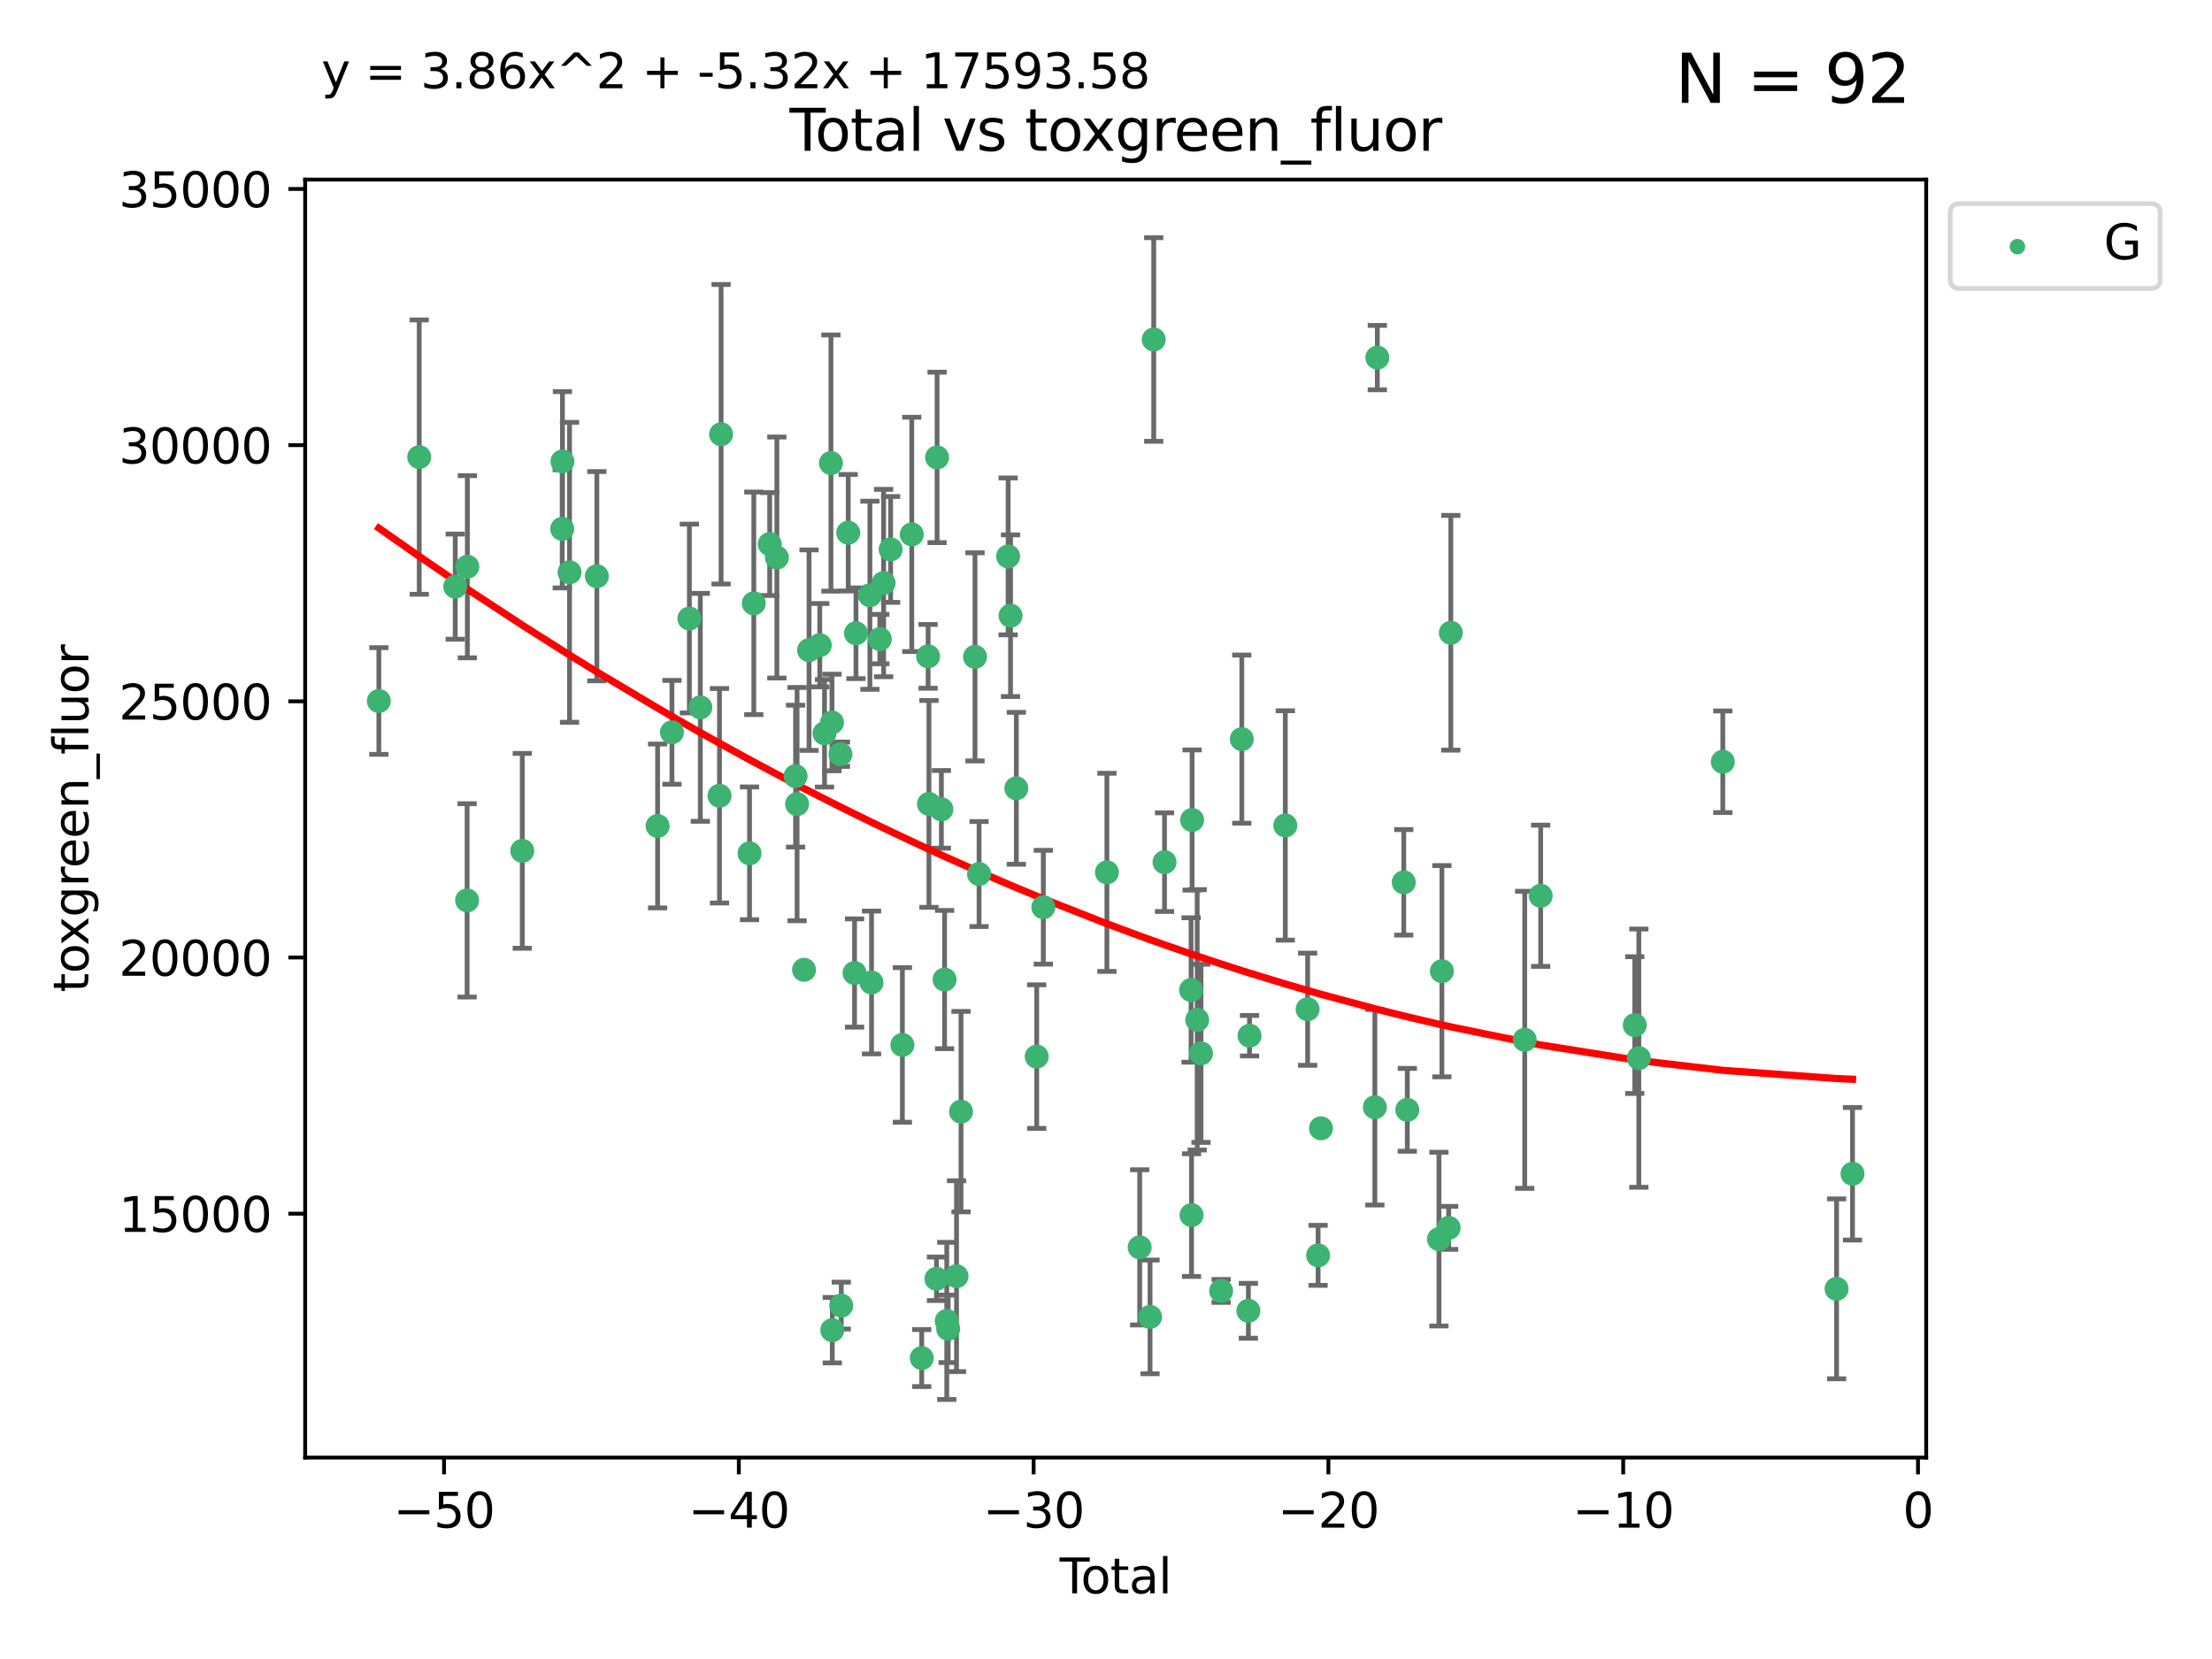 <?xml version="1.0" encoding="utf-8" standalone="no"?>
<!DOCTYPE svg PUBLIC "-//W3C//DTD SVG 1.1//EN"
  "http://www.w3.org/Graphics/SVG/1.1/DTD/svg11.dtd">
<svg xmlns:xlink="http://www.w3.org/1999/xlink" width="460.8pt" height="345.6pt" viewBox="0 0 460.8 345.6" xmlns="http://www.w3.org/2000/svg" version="1.1">
 <defs>
  <style type="text/css">*{stroke-linejoin: round; stroke-linecap: butt}</style>
 </defs>
 <g id="figure_1">
  <g id="patch_1">
   <path d="M 0 345.6 
L 460.8 345.6 
L 460.8 0 
L 0 0 
z
" style="fill: #ffffff"/>
  </g>
  <g id="axes_1">
   <g id="patch_2">
    <path d="M 63.571 303.64 
L 401.26 303.64 
L 401.26 37.411 
L 63.571 37.411 
z
" style="fill: #ffffff"/>
   </g>
   <g id="PathCollection_1">
    <defs>
     <path id="mba6b20ea25" d="M 0 1.118 
C 0.297 1.118 0.581 1 0.791 0.791 
C 1 0.581 1.118 0.297 1.118 0 
C 1.118 -0.297 1 -0.581 0.791 -0.791 
C 0.581 -1 0.297 -1.118 0 -1.118 
C -0.297 -1.118 -0.581 -1 -0.791 -0.791 
C -1 -0.581 -1.118 -0.297 -1.118 0 
C -1.118 0.297 -1 0.581 -0.791 0.791 
C -0.581 1 -0.297 1.118 0 1.118 
z
" style="stroke: #3cb371"/>
    </defs>
    <g clip-path="url(#p6dfa9b2f4a)">
     <use xlink:href="#mba6b20ea25" x="78.921" y="146.029" style="fill: #3cb371; stroke: #3cb371"/>
     <use xlink:href="#mba6b20ea25" x="87.333" y="95.221" style="fill: #3cb371; stroke: #3cb371"/>
     <use xlink:href="#mba6b20ea25" x="94.833" y="122.205" style="fill: #3cb371; stroke: #3cb371"/>
     <use xlink:href="#mba6b20ea25" x="97.306" y="187.561" style="fill: #3cb371; stroke: #3cb371"/>
     <use xlink:href="#mba6b20ea25" x="97.36" y="118.06" style="fill: #3cb371; stroke: #3cb371"/>
     <use xlink:href="#mba6b20ea25" x="108.799" y="177.246" style="fill: #3cb371; stroke: #3cb371"/>
     <use xlink:href="#mba6b20ea25" x="117.12" y="110.173" style="fill: #3cb371; stroke: #3cb371"/>
     <use xlink:href="#mba6b20ea25" x="117.168" y="96.122" style="fill: #3cb371; stroke: #3cb371"/>
     <use xlink:href="#mba6b20ea25" x="118.645" y="119.225" style="fill: #3cb371; stroke: #3cb371"/>
     <use xlink:href="#mba6b20ea25" x="124.335" y="120.039" style="fill: #3cb371; stroke: #3cb371"/>
     <use xlink:href="#mba6b20ea25" x="136.994" y="172.063" style="fill: #3cb371; stroke: #3cb371"/>
     <use xlink:href="#mba6b20ea25" x="139.981" y="152.551" style="fill: #3cb371; stroke: #3cb371"/>
     <use xlink:href="#mba6b20ea25" x="143.608" y="128.851" style="fill: #3cb371; stroke: #3cb371"/>
     <use xlink:href="#mba6b20ea25" x="145.892" y="147.356" style="fill: #3cb371; stroke: #3cb371"/>
     <use xlink:href="#mba6b20ea25" x="149.884" y="165.771" style="fill: #3cb371; stroke: #3cb371"/>
     <use xlink:href="#mba6b20ea25" x="150.216" y="90.464" style="fill: #3cb371; stroke: #3cb371"/>
     <use xlink:href="#mba6b20ea25" x="156.141" y="177.765" style="fill: #3cb371; stroke: #3cb371"/>
     <use xlink:href="#mba6b20ea25" x="157.03" y="125.679" style="fill: #3cb371; stroke: #3cb371"/>
     <use xlink:href="#mba6b20ea25" x="160.344" y="113.337" style="fill: #3cb371; stroke: #3cb371"/>
     <use xlink:href="#mba6b20ea25" x="161.836" y="116.143" style="fill: #3cb371; stroke: #3cb371"/>
     <use xlink:href="#mba6b20ea25" x="165.734" y="161.683" style="fill: #3cb371; stroke: #3cb371"/>
     <use xlink:href="#mba6b20ea25" x="166.045" y="167.509" style="fill: #3cb371; stroke: #3cb371"/>
     <use xlink:href="#mba6b20ea25" x="167.492" y="202.031" style="fill: #3cb371; stroke: #3cb371"/>
     <use xlink:href="#mba6b20ea25" x="168.539" y="135.439" style="fill: #3cb371; stroke: #3cb371"/>
     <use xlink:href="#mba6b20ea25" x="170.77" y="134.403" style="fill: #3cb371; stroke: #3cb371"/>
     <use xlink:href="#mba6b20ea25" x="171.762" y="152.759" style="fill: #3cb371; stroke: #3cb371"/>
     <use xlink:href="#mba6b20ea25" x="173.099" y="96.462" style="fill: #3cb371; stroke: #3cb371"/>
     <use xlink:href="#mba6b20ea25" x="173.315" y="150.513" style="fill: #3cb371; stroke: #3cb371"/>
     <use xlink:href="#mba6b20ea25" x="173.382" y="277.099" style="fill: #3cb371; stroke: #3cb371"/>
     <use xlink:href="#mba6b20ea25" x="175.076" y="157.12" style="fill: #3cb371; stroke: #3cb371"/>
     <use xlink:href="#mba6b20ea25" x="175.252" y="271.977" style="fill: #3cb371; stroke: #3cb371"/>
     <use xlink:href="#mba6b20ea25" x="176.699" y="110.976" style="fill: #3cb371; stroke: #3cb371"/>
     <use xlink:href="#mba6b20ea25" x="178.02" y="202.696" style="fill: #3cb371; stroke: #3cb371"/>
     <use xlink:href="#mba6b20ea25" x="178.313" y="131.919" style="fill: #3cb371; stroke: #3cb371"/>
     <use xlink:href="#mba6b20ea25" x="181.219" y="124.003" style="fill: #3cb371; stroke: #3cb371"/>
     <use xlink:href="#mba6b20ea25" x="181.555" y="204.667" style="fill: #3cb371; stroke: #3cb371"/>
     <use xlink:href="#mba6b20ea25" x="183.285" y="133.135" style="fill: #3cb371; stroke: #3cb371"/>
     <use xlink:href="#mba6b20ea25" x="184.073" y="121.458" style="fill: #3cb371; stroke: #3cb371"/>
     <use xlink:href="#mba6b20ea25" x="185.532" y="114.455" style="fill: #3cb371; stroke: #3cb371"/>
     <use xlink:href="#mba6b20ea25" x="187.982" y="217.675" style="fill: #3cb371; stroke: #3cb371"/>
     <use xlink:href="#mba6b20ea25" x="189.939" y="111.326" style="fill: #3cb371; stroke: #3cb371"/>
     <use xlink:href="#mba6b20ea25" x="192.012" y="282.91" style="fill: #3cb371; stroke: #3cb371"/>
     <use xlink:href="#mba6b20ea25" x="193.341" y="136.733" style="fill: #3cb371; stroke: #3cb371"/>
     <use xlink:href="#mba6b20ea25" x="193.518" y="167.467" style="fill: #3cb371; stroke: #3cb371"/>
     <use xlink:href="#mba6b20ea25" x="195.085" y="266.394" style="fill: #3cb371; stroke: #3cb371"/>
     <use xlink:href="#mba6b20ea25" x="195.211" y="95.286" style="fill: #3cb371; stroke: #3cb371"/>
     <use xlink:href="#mba6b20ea25" x="196.106" y="168.602" style="fill: #3cb371; stroke: #3cb371"/>
     <use xlink:href="#mba6b20ea25" x="196.774" y="204.06" style="fill: #3cb371; stroke: #3cb371"/>
     <use xlink:href="#mba6b20ea25" x="197.23" y="275.172" style="fill: #3cb371; stroke: #3cb371"/>
     <use xlink:href="#mba6b20ea25" x="197.526" y="276.823" style="fill: #3cb371; stroke: #3cb371"/>
     <use xlink:href="#mba6b20ea25" x="199.261" y="265.85" style="fill: #3cb371; stroke: #3cb371"/>
     <use xlink:href="#mba6b20ea25" x="200.198" y="231.571" style="fill: #3cb371; stroke: #3cb371"/>
     <use xlink:href="#mba6b20ea25" x="203.112" y="136.835" style="fill: #3cb371; stroke: #3cb371"/>
     <use xlink:href="#mba6b20ea25" x="203.957" y="182.076" style="fill: #3cb371; stroke: #3cb371"/>
     <use xlink:href="#mba6b20ea25" x="210.014" y="115.908" style="fill: #3cb371; stroke: #3cb371"/>
     <use xlink:href="#mba6b20ea25" x="210.514" y="128.26" style="fill: #3cb371; stroke: #3cb371"/>
     <use xlink:href="#mba6b20ea25" x="211.721" y="164.215" style="fill: #3cb371; stroke: #3cb371"/>
     <use xlink:href="#mba6b20ea25" x="215.964" y="220.11" style="fill: #3cb371; stroke: #3cb371"/>
     <use xlink:href="#mba6b20ea25" x="217.345" y="188.993" style="fill: #3cb371; stroke: #3cb371"/>
     <use xlink:href="#mba6b20ea25" x="230.591" y="181.726" style="fill: #3cb371; stroke: #3cb371"/>
     <use xlink:href="#mba6b20ea25" x="237.418" y="259.843" style="fill: #3cb371; stroke: #3cb371"/>
     <use xlink:href="#mba6b20ea25" x="239.574" y="274.335" style="fill: #3cb371; stroke: #3cb371"/>
     <use xlink:href="#mba6b20ea25" x="240.342" y="70.721" style="fill: #3cb371; stroke: #3cb371"/>
     <use xlink:href="#mba6b20ea25" x="242.595" y="179.603" style="fill: #3cb371; stroke: #3cb371"/>
     <use xlink:href="#mba6b20ea25" x="248.122" y="206.235" style="fill: #3cb371; stroke: #3cb371"/>
     <use xlink:href="#mba6b20ea25" x="248.22" y="253.129" style="fill: #3cb371; stroke: #3cb371"/>
     <use xlink:href="#mba6b20ea25" x="248.335" y="170.823" style="fill: #3cb371; stroke: #3cb371"/>
     <use xlink:href="#mba6b20ea25" x="249.397" y="212.449" style="fill: #3cb371; stroke: #3cb371"/>
     <use xlink:href="#mba6b20ea25" x="250.191" y="219.431" style="fill: #3cb371; stroke: #3cb371"/>
     <use xlink:href="#mba6b20ea25" x="254.384" y="268.924" style="fill: #3cb371; stroke: #3cb371"/>
     <use xlink:href="#mba6b20ea25" x="258.689" y="153.972" style="fill: #3cb371; stroke: #3cb371"/>
     <use xlink:href="#mba6b20ea25" x="260.061" y="273.065" style="fill: #3cb371; stroke: #3cb371"/>
     <use xlink:href="#mba6b20ea25" x="260.3" y="215.756" style="fill: #3cb371; stroke: #3cb371"/>
     <use xlink:href="#mba6b20ea25" x="267.753" y="171.956" style="fill: #3cb371; stroke: #3cb371"/>
     <use xlink:href="#mba6b20ea25" x="272.404" y="210.239" style="fill: #3cb371; stroke: #3cb371"/>
     <use xlink:href="#mba6b20ea25" x="274.586" y="261.512" style="fill: #3cb371; stroke: #3cb371"/>
     <use xlink:href="#mba6b20ea25" x="275.176" y="235.049" style="fill: #3cb371; stroke: #3cb371"/>
     <use xlink:href="#mba6b20ea25" x="286.41" y="230.656" style="fill: #3cb371; stroke: #3cb371"/>
     <use xlink:href="#mba6b20ea25" x="286.923" y="74.498" style="fill: #3cb371; stroke: #3cb371"/>
     <use xlink:href="#mba6b20ea25" x="292.428" y="183.805" style="fill: #3cb371; stroke: #3cb371"/>
     <use xlink:href="#mba6b20ea25" x="293.167" y="231.199" style="fill: #3cb371; stroke: #3cb371"/>
     <use xlink:href="#mba6b20ea25" x="299.758" y="258.13" style="fill: #3cb371; stroke: #3cb371"/>
     <use xlink:href="#mba6b20ea25" x="300.374" y="202.318" style="fill: #3cb371; stroke: #3cb371"/>
     <use xlink:href="#mba6b20ea25" x="301.782" y="255.786" style="fill: #3cb371; stroke: #3cb371"/>
     <use xlink:href="#mba6b20ea25" x="302.234" y="131.821" style="fill: #3cb371; stroke: #3cb371"/>
     <use xlink:href="#mba6b20ea25" x="317.631" y="216.609" style="fill: #3cb371; stroke: #3cb371"/>
     <use xlink:href="#mba6b20ea25" x="320.952" y="186.608" style="fill: #3cb371; stroke: #3cb371"/>
     <use xlink:href="#mba6b20ea25" x="340.549" y="213.548" style="fill: #3cb371; stroke: #3cb371"/>
     <use xlink:href="#mba6b20ea25" x="341.4" y="220.428" style="fill: #3cb371; stroke: #3cb371"/>
     <use xlink:href="#mba6b20ea25" x="358.892" y="158.687" style="fill: #3cb371; stroke: #3cb371"/>
     <use xlink:href="#mba6b20ea25" x="382.596" y="268.492" style="fill: #3cb371; stroke: #3cb371"/>
     <use xlink:href="#mba6b20ea25" x="385.911" y="244.52" style="fill: #3cb371; stroke: #3cb371"/>
    </g>
   </g>
   <g id="matplotlib.axis_1">
    <g id="xtick_1">
     <g id="line2d_1">
      <defs>
       <path id="m96892217a8" d="M 0 0 
L 0 3.5 
" style="stroke: #000000; stroke-width: 0.8"/>
      </defs>
      <g>
       <use xlink:href="#m96892217a8" x="92.502" y="303.64" style="stroke: #000000; stroke-width: 0.8"/>
      </g>
     </g>
     <g id="text_1">
      <!-- −50 -->
      <g transform="translate(81.949 318.238)scale(0.1 -0.1)">
       <defs>
        <path id="DejaVuSans-2212" d="M 678 2272 
L 4684 2272 
L 4684 1741 
L 678 1741 
L 678 2272 
z
" transform="scale(0.016)"/>
        <path id="DejaVuSans-35" d="M 691 4666 
L 3169 4666 
L 3169 4134 
L 1269 4134 
L 1269 2991 
Q 1406 3038 1543 3061 
Q 1681 3084 1819 3084 
Q 2600 3084 3056 2656 
Q 3513 2228 3513 1497 
Q 3513 744 3044 326 
Q 2575 -91 1722 -91 
Q 1428 -91 1123 -41 
Q 819 9 494 109 
L 494 744 
Q 775 591 1075 516 
Q 1375 441 1709 441 
Q 2250 441 2565 725 
Q 2881 1009 2881 1497 
Q 2881 1984 2565 2268 
Q 2250 2553 1709 2553 
Q 1456 2553 1204 2497 
Q 953 2441 691 2322 
L 691 4666 
z
" transform="scale(0.016)"/>
        <path id="DejaVuSans-30" d="M 2034 4250 
Q 1547 4250 1301 3770 
Q 1056 3291 1056 2328 
Q 1056 1369 1301 889 
Q 1547 409 2034 409 
Q 2525 409 2770 889 
Q 3016 1369 3016 2328 
Q 3016 3291 2770 3770 
Q 2525 4250 2034 4250 
z
M 2034 4750 
Q 2819 4750 3233 4129 
Q 3647 3509 3647 2328 
Q 3647 1150 3233 529 
Q 2819 -91 2034 -91 
Q 1250 -91 836 529 
Q 422 1150 422 2328 
Q 422 3509 836 4129 
Q 1250 4750 2034 4750 
z
" transform="scale(0.016)"/>
       </defs>
       <use xlink:href="#DejaVuSans-2212"/>
       <use xlink:href="#DejaVuSans-35" x="83.789"/>
       <use xlink:href="#DejaVuSans-30" x="147.412"/>
      </g>
     </g>
    </g>
    <g id="xtick_2">
     <g id="line2d_2">
      <g>
       <use xlink:href="#m96892217a8" x="153.912" y="303.64" style="stroke: #000000; stroke-width: 0.8"/>
      </g>
     </g>
     <g id="text_2">
      <!-- −40 -->
      <g transform="translate(143.359 318.238)scale(0.1 -0.1)">
       <defs>
        <path id="DejaVuSans-34" d="M 2419 4116 
L 825 1625 
L 2419 1625 
L 2419 4116 
z
M 2253 4666 
L 3047 4666 
L 3047 1625 
L 3713 1625 
L 3713 1100 
L 3047 1100 
L 3047 0 
L 2419 0 
L 2419 1100 
L 313 1100 
L 313 1709 
L 2253 4666 
z
" transform="scale(0.016)"/>
       </defs>
       <use xlink:href="#DejaVuSans-2212"/>
       <use xlink:href="#DejaVuSans-34" x="83.789"/>
       <use xlink:href="#DejaVuSans-30" x="147.412"/>
      </g>
     </g>
    </g>
    <g id="xtick_3">
     <g id="line2d_3">
      <g>
       <use xlink:href="#m96892217a8" x="215.322" y="303.64" style="stroke: #000000; stroke-width: 0.8"/>
      </g>
     </g>
     <g id="text_3">
      <!-- −30 -->
      <g transform="translate(204.77 318.238)scale(0.1 -0.1)">
       <defs>
        <path id="DejaVuSans-33" d="M 2597 2516 
Q 3050 2419 3304 2112 
Q 3559 1806 3559 1356 
Q 3559 666 3084 287 
Q 2609 -91 1734 -91 
Q 1441 -91 1130 -33 
Q 819 25 488 141 
L 488 750 
Q 750 597 1062 519 
Q 1375 441 1716 441 
Q 2309 441 2620 675 
Q 2931 909 2931 1356 
Q 2931 1769 2642 2001 
Q 2353 2234 1838 2234 
L 1294 2234 
L 1294 2753 
L 1863 2753 
Q 2328 2753 2575 2939 
Q 2822 3125 2822 3475 
Q 2822 3834 2567 4026 
Q 2313 4219 1838 4219 
Q 1578 4219 1281 4162 
Q 984 4106 628 3988 
L 628 4550 
Q 988 4650 1302 4700 
Q 1616 4750 1894 4750 
Q 2613 4750 3031 4423 
Q 3450 4097 3450 3541 
Q 3450 3153 3228 2886 
Q 3006 2619 2597 2516 
z
" transform="scale(0.016)"/>
       </defs>
       <use xlink:href="#DejaVuSans-2212"/>
       <use xlink:href="#DejaVuSans-33" x="83.789"/>
       <use xlink:href="#DejaVuSans-30" x="147.412"/>
      </g>
     </g>
    </g>
    <g id="xtick_4">
     <g id="line2d_4">
      <g>
       <use xlink:href="#m96892217a8" x="276.732" y="303.64" style="stroke: #000000; stroke-width: 0.8"/>
      </g>
     </g>
     <g id="text_4">
      <!-- −20 -->
      <g transform="translate(266.18 318.238)scale(0.1 -0.1)">
       <defs>
        <path id="DejaVuSans-32" d="M 1228 531 
L 3431 531 
L 3431 0 
L 469 0 
L 469 531 
Q 828 903 1448 1529 
Q 2069 2156 2228 2338 
Q 2531 2678 2651 2914 
Q 2772 3150 2772 3378 
Q 2772 3750 2511 3984 
Q 2250 4219 1831 4219 
Q 1534 4219 1204 4116 
Q 875 4013 500 3803 
L 500 4441 
Q 881 4594 1212 4672 
Q 1544 4750 1819 4750 
Q 2544 4750 2975 4387 
Q 3406 4025 3406 3419 
Q 3406 3131 3298 2873 
Q 3191 2616 2906 2266 
Q 2828 2175 2409 1742 
Q 1991 1309 1228 531 
z
" transform="scale(0.016)"/>
       </defs>
       <use xlink:href="#DejaVuSans-2212"/>
       <use xlink:href="#DejaVuSans-32" x="83.789"/>
       <use xlink:href="#DejaVuSans-30" x="147.412"/>
      </g>
     </g>
    </g>
    <g id="xtick_5">
     <g id="line2d_5">
      <g>
       <use xlink:href="#m96892217a8" x="338.142" y="303.64" style="stroke: #000000; stroke-width: 0.8"/>
      </g>
     </g>
     <g id="text_5">
      <!-- −10 -->
      <g transform="translate(327.59 318.238)scale(0.1 -0.1)">
       <defs>
        <path id="DejaVuSans-31" d="M 794 531 
L 1825 531 
L 1825 4091 
L 703 3866 
L 703 4441 
L 1819 4666 
L 2450 4666 
L 2450 531 
L 3481 531 
L 3481 0 
L 794 0 
L 794 531 
z
" transform="scale(0.016)"/>
       </defs>
       <use xlink:href="#DejaVuSans-2212"/>
       <use xlink:href="#DejaVuSans-31" x="83.789"/>
       <use xlink:href="#DejaVuSans-30" x="147.412"/>
      </g>
     </g>
    </g>
    <g id="xtick_6">
     <g id="line2d_6">
      <g>
       <use xlink:href="#m96892217a8" x="399.552" y="303.64" style="stroke: #000000; stroke-width: 0.8"/>
      </g>
     </g>
     <g id="text_6">
      <!-- 0 -->
      <g transform="translate(396.371 318.238)scale(0.1 -0.1)">
       <use xlink:href="#DejaVuSans-30"/>
      </g>
     </g>
    </g>
    <g id="text_7">
     <!-- Total -->
     <g transform="translate(220.739 331.917)scale(0.1 -0.1)">
      <defs>
       <path id="DejaVuSans-54" d="M -19 4666 
L 3928 4666 
L 3928 4134 
L 2272 4134 
L 2272 0 
L 1638 0 
L 1638 4134 
L -19 4134 
L -19 4666 
z
" transform="scale(0.016)"/>
       <path id="DejaVuSans-6f" d="M 1959 3097 
Q 1497 3097 1228 2736 
Q 959 2375 959 1747 
Q 959 1119 1226 758 
Q 1494 397 1959 397 
Q 2419 397 2687 759 
Q 2956 1122 2956 1747 
Q 2956 2369 2687 2733 
Q 2419 3097 1959 3097 
z
M 1959 3584 
Q 2709 3584 3137 3096 
Q 3566 2609 3566 1747 
Q 3566 888 3137 398 
Q 2709 -91 1959 -91 
Q 1206 -91 779 398 
Q 353 888 353 1747 
Q 353 2609 779 3096 
Q 1206 3584 1959 3584 
z
" transform="scale(0.016)"/>
       <path id="DejaVuSans-74" d="M 1172 4494 
L 1172 3500 
L 2356 3500 
L 2356 3053 
L 1172 3053 
L 1172 1153 
Q 1172 725 1289 603 
Q 1406 481 1766 481 
L 2356 481 
L 2356 0 
L 1766 0 
Q 1100 0 847 248 
Q 594 497 594 1153 
L 594 3053 
L 172 3053 
L 172 3500 
L 594 3500 
L 594 4494 
L 1172 4494 
z
" transform="scale(0.016)"/>
       <path id="DejaVuSans-61" d="M 2194 1759 
Q 1497 1759 1228 1600 
Q 959 1441 959 1056 
Q 959 750 1161 570 
Q 1363 391 1709 391 
Q 2188 391 2477 730 
Q 2766 1069 2766 1631 
L 2766 1759 
L 2194 1759 
z
M 3341 1997 
L 3341 0 
L 2766 0 
L 2766 531 
Q 2569 213 2275 61 
Q 1981 -91 1556 -91 
Q 1019 -91 701 211 
Q 384 513 384 1019 
Q 384 1609 779 1909 
Q 1175 2209 1959 2209 
L 2766 2209 
L 2766 2266 
Q 2766 2663 2505 2880 
Q 2244 3097 1772 3097 
Q 1472 3097 1187 3025 
Q 903 2953 641 2809 
L 641 3341 
Q 956 3463 1253 3523 
Q 1550 3584 1831 3584 
Q 2591 3584 2966 3190 
Q 3341 2797 3341 1997 
z
" transform="scale(0.016)"/>
       <path id="DejaVuSans-6c" d="M 603 4863 
L 1178 4863 
L 1178 0 
L 603 0 
L 603 4863 
z
" transform="scale(0.016)"/>
      </defs>
      <use xlink:href="#DejaVuSans-54"/>
      <use xlink:href="#DejaVuSans-6f" x="44.084"/>
      <use xlink:href="#DejaVuSans-74" x="105.266"/>
      <use xlink:href="#DejaVuSans-61" x="144.475"/>
      <use xlink:href="#DejaVuSans-6c" x="205.754"/>
     </g>
    </g>
   </g>
   <g id="matplotlib.axis_2">
    <g id="ytick_1">
     <g id="line2d_7">
      <defs>
       <path id="m82ff128456" d="M 0 0 
L -3.5 0 
" style="stroke: #000000; stroke-width: 0.8"/>
      </defs>
      <g>
       <use xlink:href="#m82ff128456" x="63.571" y="252.829" style="stroke: #000000; stroke-width: 0.8"/>
      </g>
     </g>
     <g id="text_8">
      <!-- 15000 -->
      <g transform="translate(24.759 256.628)scale(0.1 -0.1)">
       <use xlink:href="#DejaVuSans-31"/>
       <use xlink:href="#DejaVuSans-35" x="63.623"/>
       <use xlink:href="#DejaVuSans-30" x="127.246"/>
       <use xlink:href="#DejaVuSans-30" x="190.869"/>
       <use xlink:href="#DejaVuSans-30" x="254.492"/>
      </g>
     </g>
    </g>
    <g id="ytick_2">
     <g id="line2d_8">
      <g>
       <use xlink:href="#m82ff128456" x="63.571" y="199.464" style="stroke: #000000; stroke-width: 0.8"/>
      </g>
     </g>
     <g id="text_9">
      <!-- 20000 -->
      <g transform="translate(24.759 203.263)scale(0.1 -0.1)">
       <use xlink:href="#DejaVuSans-32"/>
       <use xlink:href="#DejaVuSans-30" x="63.623"/>
       <use xlink:href="#DejaVuSans-30" x="127.246"/>
       <use xlink:href="#DejaVuSans-30" x="190.869"/>
       <use xlink:href="#DejaVuSans-30" x="254.492"/>
      </g>
     </g>
    </g>
    <g id="ytick_3">
     <g id="line2d_9">
      <g>
       <use xlink:href="#m82ff128456" x="63.571" y="146.098" style="stroke: #000000; stroke-width: 0.8"/>
      </g>
     </g>
     <g id="text_10">
      <!-- 25000 -->
      <g transform="translate(24.759 149.897)scale(0.1 -0.1)">
       <use xlink:href="#DejaVuSans-32"/>
       <use xlink:href="#DejaVuSans-35" x="63.623"/>
       <use xlink:href="#DejaVuSans-30" x="127.246"/>
       <use xlink:href="#DejaVuSans-30" x="190.869"/>
       <use xlink:href="#DejaVuSans-30" x="254.492"/>
      </g>
     </g>
    </g>
    <g id="ytick_4">
     <g id="line2d_10">
      <g>
       <use xlink:href="#m82ff128456" x="63.571" y="92.733" style="stroke: #000000; stroke-width: 0.8"/>
      </g>
     </g>
     <g id="text_11">
      <!-- 30000 -->
      <g transform="translate(24.759 96.532)scale(0.1 -0.1)">
       <use xlink:href="#DejaVuSans-33"/>
       <use xlink:href="#DejaVuSans-30" x="63.623"/>
       <use xlink:href="#DejaVuSans-30" x="127.246"/>
       <use xlink:href="#DejaVuSans-30" x="190.869"/>
       <use xlink:href="#DejaVuSans-30" x="254.492"/>
      </g>
     </g>
    </g>
    <g id="ytick_5">
     <g id="line2d_11">
      <g>
       <use xlink:href="#m82ff128456" x="63.571" y="39.367" style="stroke: #000000; stroke-width: 0.8"/>
      </g>
     </g>
     <g id="text_12">
      <!-- 35000 -->
      <g transform="translate(24.759 43.166)scale(0.1 -0.1)">
       <use xlink:href="#DejaVuSans-33"/>
       <use xlink:href="#DejaVuSans-35" x="63.623"/>
       <use xlink:href="#DejaVuSans-30" x="127.246"/>
       <use xlink:href="#DejaVuSans-30" x="190.869"/>
       <use xlink:href="#DejaVuSans-30" x="254.492"/>
      </g>
     </g>
    </g>
    <g id="text_13">
     <!-- toxgreen_fluor -->
     <g transform="translate(18.401 206.72)rotate(-90)scale(0.1 -0.1)">
      <defs>
       <path id="DejaVuSans-78" d="M 3513 3500 
L 2247 1797 
L 3578 0 
L 2900 0 
L 1881 1375 
L 863 0 
L 184 0 
L 1544 1831 
L 300 3500 
L 978 3500 
L 1906 2253 
L 2834 3500 
L 3513 3500 
z
" transform="scale(0.016)"/>
       <path id="DejaVuSans-67" d="M 2906 1791 
Q 2906 2416 2648 2759 
Q 2391 3103 1925 3103 
Q 1463 3103 1205 2759 
Q 947 2416 947 1791 
Q 947 1169 1205 825 
Q 1463 481 1925 481 
Q 2391 481 2648 825 
Q 2906 1169 2906 1791 
z
M 3481 434 
Q 3481 -459 3084 -895 
Q 2688 -1331 1869 -1331 
Q 1566 -1331 1297 -1286 
Q 1028 -1241 775 -1147 
L 775 -588 
Q 1028 -725 1275 -790 
Q 1522 -856 1778 -856 
Q 2344 -856 2625 -561 
Q 2906 -266 2906 331 
L 2906 616 
Q 2728 306 2450 153 
Q 2172 0 1784 0 
Q 1141 0 747 490 
Q 353 981 353 1791 
Q 353 2603 747 3093 
Q 1141 3584 1784 3584 
Q 2172 3584 2450 3431 
Q 2728 3278 2906 2969 
L 2906 3500 
L 3481 3500 
L 3481 434 
z
" transform="scale(0.016)"/>
       <path id="DejaVuSans-72" d="M 2631 2963 
Q 2534 3019 2420 3045 
Q 2306 3072 2169 3072 
Q 1681 3072 1420 2755 
Q 1159 2438 1159 1844 
L 1159 0 
L 581 0 
L 581 3500 
L 1159 3500 
L 1159 2956 
Q 1341 3275 1631 3429 
Q 1922 3584 2338 3584 
Q 2397 3584 2469 3576 
Q 2541 3569 2628 3553 
L 2631 2963 
z
" transform="scale(0.016)"/>
       <path id="DejaVuSans-65" d="M 3597 1894 
L 3597 1613 
L 953 1613 
Q 991 1019 1311 708 
Q 1631 397 2203 397 
Q 2534 397 2845 478 
Q 3156 559 3463 722 
L 3463 178 
Q 3153 47 2828 -22 
Q 2503 -91 2169 -91 
Q 1331 -91 842 396 
Q 353 884 353 1716 
Q 353 2575 817 3079 
Q 1281 3584 2069 3584 
Q 2775 3584 3186 3129 
Q 3597 2675 3597 1894 
z
M 3022 2063 
Q 3016 2534 2758 2815 
Q 2500 3097 2075 3097 
Q 1594 3097 1305 2825 
Q 1016 2553 972 2059 
L 3022 2063 
z
" transform="scale(0.016)"/>
       <path id="DejaVuSans-6e" d="M 3513 2113 
L 3513 0 
L 2938 0 
L 2938 2094 
Q 2938 2591 2744 2837 
Q 2550 3084 2163 3084 
Q 1697 3084 1428 2787 
Q 1159 2491 1159 1978 
L 1159 0 
L 581 0 
L 581 3500 
L 1159 3500 
L 1159 2956 
Q 1366 3272 1645 3428 
Q 1925 3584 2291 3584 
Q 2894 3584 3203 3211 
Q 3513 2838 3513 2113 
z
" transform="scale(0.016)"/>
       <path id="DejaVuSans-5f" d="M 3263 -1063 
L 3263 -1509 
L -63 -1509 
L -63 -1063 
L 3263 -1063 
z
" transform="scale(0.016)"/>
       <path id="DejaVuSans-66" d="M 2375 4863 
L 2375 4384 
L 1825 4384 
Q 1516 4384 1395 4259 
Q 1275 4134 1275 3809 
L 1275 3500 
L 2222 3500 
L 2222 3053 
L 1275 3053 
L 1275 0 
L 697 0 
L 697 3053 
L 147 3053 
L 147 3500 
L 697 3500 
L 697 3744 
Q 697 4328 969 4595 
Q 1241 4863 1831 4863 
L 2375 4863 
z
" transform="scale(0.016)"/>
       <path id="DejaVuSans-75" d="M 544 1381 
L 544 3500 
L 1119 3500 
L 1119 1403 
Q 1119 906 1312 657 
Q 1506 409 1894 409 
Q 2359 409 2629 706 
Q 2900 1003 2900 1516 
L 2900 3500 
L 3475 3500 
L 3475 0 
L 2900 0 
L 2900 538 
Q 2691 219 2414 64 
Q 2138 -91 1772 -91 
Q 1169 -91 856 284 
Q 544 659 544 1381 
z
M 1991 3584 
L 1991 3584 
z
" transform="scale(0.016)"/>
      </defs>
      <use xlink:href="#DejaVuSans-74"/>
      <use xlink:href="#DejaVuSans-6f" x="39.209"/>
      <use xlink:href="#DejaVuSans-78" x="97.266"/>
      <use xlink:href="#DejaVuSans-67" x="156.445"/>
      <use xlink:href="#DejaVuSans-72" x="219.922"/>
      <use xlink:href="#DejaVuSans-65" x="258.785"/>
      <use xlink:href="#DejaVuSans-65" x="320.309"/>
      <use xlink:href="#DejaVuSans-6e" x="381.832"/>
      <use xlink:href="#DejaVuSans-5f" x="445.211"/>
      <use xlink:href="#DejaVuSans-66" x="495.211"/>
      <use xlink:href="#DejaVuSans-6c" x="530.416"/>
      <use xlink:href="#DejaVuSans-75" x="558.199"/>
      <use xlink:href="#DejaVuSans-6f" x="621.578"/>
      <use xlink:href="#DejaVuSans-72" x="682.76"/>
     </g>
    </g>
   </g>
   <g id="LineCollection_1">
    <path d="M 78.921 157.145 
L 78.921 134.913 
" clip-path="url(#p6dfa9b2f4a)" style="fill: none; stroke: #696969"/>
    <path d="M 87.333 123.793 
L 87.333 66.649 
" clip-path="url(#p6dfa9b2f4a)" style="fill: none; stroke: #696969"/>
    <path d="M 94.833 133.157 
L 94.833 111.254 
" clip-path="url(#p6dfa9b2f4a)" style="fill: none; stroke: #696969"/>
    <path d="M 97.306 207.699 
L 97.306 167.422 
" clip-path="url(#p6dfa9b2f4a)" style="fill: none; stroke: #696969"/>
    <path d="M 97.36 137.034 
L 97.36 99.086 
" clip-path="url(#p6dfa9b2f4a)" style="fill: none; stroke: #696969"/>
    <path d="M 108.799 197.543 
L 108.799 156.949 
" clip-path="url(#p6dfa9b2f4a)" style="fill: none; stroke: #696969"/>
    <path d="M 117.12 122.476 
L 117.12 97.87 
" clip-path="url(#p6dfa9b2f4a)" style="fill: none; stroke: #696969"/>
    <path d="M 117.168 110.663 
L 117.168 81.58 
" clip-path="url(#p6dfa9b2f4a)" style="fill: none; stroke: #696969"/>
    <path d="M 118.645 150.465 
L 118.645 87.985 
" clip-path="url(#p6dfa9b2f4a)" style="fill: none; stroke: #696969"/>
    <path d="M 124.335 141.838 
L 124.335 98.239 
" clip-path="url(#p6dfa9b2f4a)" style="fill: none; stroke: #696969"/>
    <path d="M 136.994 189.128 
L 136.994 154.999 
" clip-path="url(#p6dfa9b2f4a)" style="fill: none; stroke: #696969"/>
    <path d="M 139.981 163.359 
L 139.981 141.742 
" clip-path="url(#p6dfa9b2f4a)" style="fill: none; stroke: #696969"/>
    <path d="M 143.608 148.52 
L 143.608 109.182 
" clip-path="url(#p6dfa9b2f4a)" style="fill: none; stroke: #696969"/>
    <path d="M 145.892 171.096 
L 145.892 123.616 
" clip-path="url(#p6dfa9b2f4a)" style="fill: none; stroke: #696969"/>
    <path d="M 149.884 188.108 
L 149.884 143.434 
" clip-path="url(#p6dfa9b2f4a)" style="fill: none; stroke: #696969"/>
    <path d="M 150.216 121.661 
L 150.216 59.267 
" clip-path="url(#p6dfa9b2f4a)" style="fill: none; stroke: #696969"/>
    <path d="M 156.141 191.594 
L 156.141 163.936 
" clip-path="url(#p6dfa9b2f4a)" style="fill: none; stroke: #696969"/>
    <path d="M 157.03 148.861 
L 157.03 102.497 
" clip-path="url(#p6dfa9b2f4a)" style="fill: none; stroke: #696969"/>
    <path d="M 160.344 124.055 
L 160.344 102.62 
" clip-path="url(#p6dfa9b2f4a)" style="fill: none; stroke: #696969"/>
    <path d="M 161.836 141.244 
L 161.836 91.041 
" clip-path="url(#p6dfa9b2f4a)" style="fill: none; stroke: #696969"/>
    <path d="M 165.734 176.458 
L 165.734 146.907 
" clip-path="url(#p6dfa9b2f4a)" style="fill: none; stroke: #696969"/>
    <path d="M 166.045 191.803 
L 166.045 143.214 
" clip-path="url(#p6dfa9b2f4a)" style="fill: none; stroke: #696969"/>
    <path d="M 167.492 202.829 
L 167.492 201.232 
" clip-path="url(#p6dfa9b2f4a)" style="fill: none; stroke: #696969"/>
    <path d="M 168.539 156.322 
L 168.539 114.557 
" clip-path="url(#p6dfa9b2f4a)" style="fill: none; stroke: #696969"/>
    <path d="M 170.77 143.083 
L 170.77 125.723 
" clip-path="url(#p6dfa9b2f4a)" style="fill: none; stroke: #696969"/>
    <path d="M 171.762 163.955 
L 171.762 141.562 
" clip-path="url(#p6dfa9b2f4a)" style="fill: none; stroke: #696969"/>
    <path d="M 173.099 123.148 
L 173.099 69.776 
" clip-path="url(#p6dfa9b2f4a)" style="fill: none; stroke: #696969"/>
    <path d="M 173.315 160.573 
L 173.315 140.453 
" clip-path="url(#p6dfa9b2f4a)" style="fill: none; stroke: #696969"/>
    <path d="M 173.382 283.914 
L 173.382 270.285 
" clip-path="url(#p6dfa9b2f4a)" style="fill: none; stroke: #696969"/>
    <path d="M 175.076 159.657 
L 175.076 154.583 
" clip-path="url(#p6dfa9b2f4a)" style="fill: none; stroke: #696969"/>
    <path d="M 175.252 276.858 
L 175.252 267.096 
" clip-path="url(#p6dfa9b2f4a)" style="fill: none; stroke: #696969"/>
    <path d="M 176.699 123.112 
L 176.699 98.84 
" clip-path="url(#p6dfa9b2f4a)" style="fill: none; stroke: #696969"/>
    <path d="M 178.02 213.972 
L 178.02 191.42 
" clip-path="url(#p6dfa9b2f4a)" style="fill: none; stroke: #696969"/>
    <path d="M 178.313 141.367 
L 178.313 122.472 
" clip-path="url(#p6dfa9b2f4a)" style="fill: none; stroke: #696969"/>
    <path d="M 181.219 143.599 
L 181.219 104.408 
" clip-path="url(#p6dfa9b2f4a)" style="fill: none; stroke: #696969"/>
    <path d="M 181.555 219.541 
L 181.555 189.794 
" clip-path="url(#p6dfa9b2f4a)" style="fill: none; stroke: #696969"/>
    <path d="M 183.285 138.276 
L 183.285 127.994 
" clip-path="url(#p6dfa9b2f4a)" style="fill: none; stroke: #696969"/>
    <path d="M 184.073 140.976 
L 184.073 101.94 
" clip-path="url(#p6dfa9b2f4a)" style="fill: none; stroke: #696969"/>
    <path d="M 185.532 125.479 
L 185.532 103.432 
" clip-path="url(#p6dfa9b2f4a)" style="fill: none; stroke: #696969"/>
    <path d="M 187.982 233.781 
L 187.982 201.57 
" clip-path="url(#p6dfa9b2f4a)" style="fill: none; stroke: #696969"/>
    <path d="M 189.939 135.731 
L 189.939 86.921 
" clip-path="url(#p6dfa9b2f4a)" style="fill: none; stroke: #696969"/>
    <path d="M 192.012 288.845 
L 192.012 276.976 
" clip-path="url(#p6dfa9b2f4a)" style="fill: none; stroke: #696969"/>
    <path d="M 193.341 143.378 
L 193.341 130.087 
" clip-path="url(#p6dfa9b2f4a)" style="fill: none; stroke: #696969"/>
    <path d="M 193.518 189.005 
L 193.518 145.929 
" clip-path="url(#p6dfa9b2f4a)" style="fill: none; stroke: #696969"/>
    <path d="M 195.085 270.917 
L 195.085 261.871 
" clip-path="url(#p6dfa9b2f4a)" style="fill: none; stroke: #696969"/>
    <path d="M 195.211 113.036 
L 195.211 77.537 
" clip-path="url(#p6dfa9b2f4a)" style="fill: none; stroke: #696969"/>
    <path d="M 196.106 176.69 
L 196.106 160.514 
" clip-path="url(#p6dfa9b2f4a)" style="fill: none; stroke: #696969"/>
    <path d="M 196.774 218.462 
L 196.774 189.658 
" clip-path="url(#p6dfa9b2f4a)" style="fill: none; stroke: #696969"/>
    <path d="M 197.23 291.539 
L 197.23 258.805 
" clip-path="url(#p6dfa9b2f4a)" style="fill: none; stroke: #696969"/>
    <path d="M 197.526 283.85 
L 197.526 269.797 
" clip-path="url(#p6dfa9b2f4a)" style="fill: none; stroke: #696969"/>
    <path d="M 199.261 285.723 
L 199.261 245.978 
" clip-path="url(#p6dfa9b2f4a)" style="fill: none; stroke: #696969"/>
    <path d="M 200.198 252.449 
L 200.198 210.693 
" clip-path="url(#p6dfa9b2f4a)" style="fill: none; stroke: #696969"/>
    <path d="M 203.112 158.516 
L 203.112 115.154 
" clip-path="url(#p6dfa9b2f4a)" style="fill: none; stroke: #696969"/>
    <path d="M 203.957 193.014 
L 203.957 171.138 
" clip-path="url(#p6dfa9b2f4a)" style="fill: none; stroke: #696969"/>
    <path d="M 210.014 132.248 
L 210.014 99.568 
" clip-path="url(#p6dfa9b2f4a)" style="fill: none; stroke: #696969"/>
    <path d="M 210.514 145.102 
L 210.514 111.419 
" clip-path="url(#p6dfa9b2f4a)" style="fill: none; stroke: #696969"/>
    <path d="M 211.721 180.035 
L 211.721 148.395 
" clip-path="url(#p6dfa9b2f4a)" style="fill: none; stroke: #696969"/>
    <path d="M 215.964 235.067 
L 215.964 205.152 
" clip-path="url(#p6dfa9b2f4a)" style="fill: none; stroke: #696969"/>
    <path d="M 217.345 200.849 
L 217.345 177.138 
" clip-path="url(#p6dfa9b2f4a)" style="fill: none; stroke: #696969"/>
    <path d="M 230.591 202.364 
L 230.591 161.088 
" clip-path="url(#p6dfa9b2f4a)" style="fill: none; stroke: #696969"/>
    <path d="M 237.418 276.012 
L 237.418 243.673 
" clip-path="url(#p6dfa9b2f4a)" style="fill: none; stroke: #696969"/>
    <path d="M 239.574 286.182 
L 239.574 262.489 
" clip-path="url(#p6dfa9b2f4a)" style="fill: none; stroke: #696969"/>
    <path d="M 240.342 91.93 
L 240.342 49.513 
" clip-path="url(#p6dfa9b2f4a)" style="fill: none; stroke: #696969"/>
    <path d="M 242.595 189.876 
L 242.595 169.331 
" clip-path="url(#p6dfa9b2f4a)" style="fill: none; stroke: #696969"/>
    <path d="M 248.122 221.279 
L 248.122 191.191 
" clip-path="url(#p6dfa9b2f4a)" style="fill: none; stroke: #696969"/>
    <path d="M 248.22 265.908 
L 248.22 240.349 
" clip-path="url(#p6dfa9b2f4a)" style="fill: none; stroke: #696969"/>
    <path d="M 248.335 185.424 
L 248.335 156.221 
" clip-path="url(#p6dfa9b2f4a)" style="fill: none; stroke: #696969"/>
    <path d="M 249.397 239.569 
L 249.397 185.328 
" clip-path="url(#p6dfa9b2f4a)" style="fill: none; stroke: #696969"/>
    <path d="M 250.191 237.98 
L 250.191 200.882 
" clip-path="url(#p6dfa9b2f4a)" style="fill: none; stroke: #696969"/>
    <path d="M 254.384 271.31 
L 254.384 266.537 
" clip-path="url(#p6dfa9b2f4a)" style="fill: none; stroke: #696969"/>
    <path d="M 258.689 171.485 
L 258.689 136.46 
" clip-path="url(#p6dfa9b2f4a)" style="fill: none; stroke: #696969"/>
    <path d="M 260.061 278.778 
L 260.061 267.351 
" clip-path="url(#p6dfa9b2f4a)" style="fill: none; stroke: #696969"/>
    <path d="M 260.3 219.975 
L 260.3 211.537 
" clip-path="url(#p6dfa9b2f4a)" style="fill: none; stroke: #696969"/>
    <path d="M 267.753 195.848 
L 267.753 148.065 
" clip-path="url(#p6dfa9b2f4a)" style="fill: none; stroke: #696969"/>
    <path d="M 272.404 221.922 
L 272.404 198.557 
" clip-path="url(#p6dfa9b2f4a)" style="fill: none; stroke: #696969"/>
    <path d="M 274.586 267.765 
L 274.586 255.26 
" clip-path="url(#p6dfa9b2f4a)" style="fill: none; stroke: #696969"/>
    <path d="M 275.176 236.043 
L 275.176 234.054 
" clip-path="url(#p6dfa9b2f4a)" style="fill: none; stroke: #696969"/>
    <path d="M 286.41 251.025 
L 286.41 210.286 
" clip-path="url(#p6dfa9b2f4a)" style="fill: none; stroke: #696969"/>
    <path d="M 286.923 81.207 
L 286.923 67.79 
" clip-path="url(#p6dfa9b2f4a)" style="fill: none; stroke: #696969"/>
    <path d="M 292.428 194.792 
L 292.428 172.819 
" clip-path="url(#p6dfa9b2f4a)" style="fill: none; stroke: #696969"/>
    <path d="M 293.167 239.823 
L 293.167 222.574 
" clip-path="url(#p6dfa9b2f4a)" style="fill: none; stroke: #696969"/>
    <path d="M 299.758 276.225 
L 299.758 240.034 
" clip-path="url(#p6dfa9b2f4a)" style="fill: none; stroke: #696969"/>
    <path d="M 300.374 224.32 
L 300.374 180.316 
" clip-path="url(#p6dfa9b2f4a)" style="fill: none; stroke: #696969"/>
    <path d="M 301.782 260.264 
L 301.782 251.308 
" clip-path="url(#p6dfa9b2f4a)" style="fill: none; stroke: #696969"/>
    <path d="M 302.234 156.268 
L 302.234 107.374 
" clip-path="url(#p6dfa9b2f4a)" style="fill: none; stroke: #696969"/>
    <path d="M 317.631 247.555 
L 317.631 185.664 
" clip-path="url(#p6dfa9b2f4a)" style="fill: none; stroke: #696969"/>
    <path d="M 320.952 201.319 
L 320.952 171.897 
" clip-path="url(#p6dfa9b2f4a)" style="fill: none; stroke: #696969"/>
    <path d="M 340.549 227.792 
L 340.549 199.305 
" clip-path="url(#p6dfa9b2f4a)" style="fill: none; stroke: #696969"/>
    <path d="M 341.4 247.327 
L 341.4 193.529 
" clip-path="url(#p6dfa9b2f4a)" style="fill: none; stroke: #696969"/>
    <path d="M 358.892 169.271 
L 358.892 148.103 
" clip-path="url(#p6dfa9b2f4a)" style="fill: none; stroke: #696969"/>
    <path d="M 382.596 287.234 
L 382.596 249.75 
" clip-path="url(#p6dfa9b2f4a)" style="fill: none; stroke: #696969"/>
    <path d="M 385.911 258.328 
L 385.911 230.713 
" clip-path="url(#p6dfa9b2f4a)" style="fill: none; stroke: #696969"/>
   </g>
   <g id="line2d_12">
    <defs>
     <path id="m008f6c715c" d="M 2 0 
L -2 -0 
" style="stroke: #696969"/>
    </defs>
    <g clip-path="url(#p6dfa9b2f4a)">
     <use xlink:href="#m008f6c715c" x="78.921" y="157.145" style="fill: #696969; stroke: #696969"/>
     <use xlink:href="#m008f6c715c" x="87.333" y="123.793" style="fill: #696969; stroke: #696969"/>
     <use xlink:href="#m008f6c715c" x="94.833" y="133.157" style="fill: #696969; stroke: #696969"/>
     <use xlink:href="#m008f6c715c" x="97.306" y="207.699" style="fill: #696969; stroke: #696969"/>
     <use xlink:href="#m008f6c715c" x="97.36" y="137.034" style="fill: #696969; stroke: #696969"/>
     <use xlink:href="#m008f6c715c" x="108.799" y="197.543" style="fill: #696969; stroke: #696969"/>
     <use xlink:href="#m008f6c715c" x="117.12" y="122.476" style="fill: #696969; stroke: #696969"/>
     <use xlink:href="#m008f6c715c" x="117.168" y="110.663" style="fill: #696969; stroke: #696969"/>
     <use xlink:href="#m008f6c715c" x="118.645" y="150.465" style="fill: #696969; stroke: #696969"/>
     <use xlink:href="#m008f6c715c" x="124.335" y="141.838" style="fill: #696969; stroke: #696969"/>
     <use xlink:href="#m008f6c715c" x="136.994" y="189.128" style="fill: #696969; stroke: #696969"/>
     <use xlink:href="#m008f6c715c" x="139.981" y="163.359" style="fill: #696969; stroke: #696969"/>
     <use xlink:href="#m008f6c715c" x="143.608" y="148.52" style="fill: #696969; stroke: #696969"/>
     <use xlink:href="#m008f6c715c" x="145.892" y="171.096" style="fill: #696969; stroke: #696969"/>
     <use xlink:href="#m008f6c715c" x="149.884" y="188.108" style="fill: #696969; stroke: #696969"/>
     <use xlink:href="#m008f6c715c" x="150.216" y="121.661" style="fill: #696969; stroke: #696969"/>
     <use xlink:href="#m008f6c715c" x="156.141" y="191.594" style="fill: #696969; stroke: #696969"/>
     <use xlink:href="#m008f6c715c" x="157.03" y="148.861" style="fill: #696969; stroke: #696969"/>
     <use xlink:href="#m008f6c715c" x="160.344" y="124.055" style="fill: #696969; stroke: #696969"/>
     <use xlink:href="#m008f6c715c" x="161.836" y="141.244" style="fill: #696969; stroke: #696969"/>
     <use xlink:href="#m008f6c715c" x="165.734" y="176.458" style="fill: #696969; stroke: #696969"/>
     <use xlink:href="#m008f6c715c" x="166.045" y="191.803" style="fill: #696969; stroke: #696969"/>
     <use xlink:href="#m008f6c715c" x="167.492" y="202.829" style="fill: #696969; stroke: #696969"/>
     <use xlink:href="#m008f6c715c" x="168.539" y="156.322" style="fill: #696969; stroke: #696969"/>
     <use xlink:href="#m008f6c715c" x="170.77" y="143.083" style="fill: #696969; stroke: #696969"/>
     <use xlink:href="#m008f6c715c" x="171.762" y="163.955" style="fill: #696969; stroke: #696969"/>
     <use xlink:href="#m008f6c715c" x="173.099" y="123.148" style="fill: #696969; stroke: #696969"/>
     <use xlink:href="#m008f6c715c" x="173.315" y="160.573" style="fill: #696969; stroke: #696969"/>
     <use xlink:href="#m008f6c715c" x="173.382" y="283.914" style="fill: #696969; stroke: #696969"/>
     <use xlink:href="#m008f6c715c" x="175.076" y="159.657" style="fill: #696969; stroke: #696969"/>
     <use xlink:href="#m008f6c715c" x="175.252" y="276.858" style="fill: #696969; stroke: #696969"/>
     <use xlink:href="#m008f6c715c" x="176.699" y="123.112" style="fill: #696969; stroke: #696969"/>
     <use xlink:href="#m008f6c715c" x="178.02" y="213.972" style="fill: #696969; stroke: #696969"/>
     <use xlink:href="#m008f6c715c" x="178.313" y="141.367" style="fill: #696969; stroke: #696969"/>
     <use xlink:href="#m008f6c715c" x="181.219" y="143.599" style="fill: #696969; stroke: #696969"/>
     <use xlink:href="#m008f6c715c" x="181.555" y="219.541" style="fill: #696969; stroke: #696969"/>
     <use xlink:href="#m008f6c715c" x="183.285" y="138.276" style="fill: #696969; stroke: #696969"/>
     <use xlink:href="#m008f6c715c" x="184.073" y="140.976" style="fill: #696969; stroke: #696969"/>
     <use xlink:href="#m008f6c715c" x="185.532" y="125.479" style="fill: #696969; stroke: #696969"/>
     <use xlink:href="#m008f6c715c" x="187.982" y="233.781" style="fill: #696969; stroke: #696969"/>
     <use xlink:href="#m008f6c715c" x="189.939" y="135.731" style="fill: #696969; stroke: #696969"/>
     <use xlink:href="#m008f6c715c" x="192.012" y="288.845" style="fill: #696969; stroke: #696969"/>
     <use xlink:href="#m008f6c715c" x="193.341" y="143.378" style="fill: #696969; stroke: #696969"/>
     <use xlink:href="#m008f6c715c" x="193.518" y="189.005" style="fill: #696969; stroke: #696969"/>
     <use xlink:href="#m008f6c715c" x="195.085" y="270.917" style="fill: #696969; stroke: #696969"/>
     <use xlink:href="#m008f6c715c" x="195.211" y="113.036" style="fill: #696969; stroke: #696969"/>
     <use xlink:href="#m008f6c715c" x="196.106" y="176.69" style="fill: #696969; stroke: #696969"/>
     <use xlink:href="#m008f6c715c" x="196.774" y="218.462" style="fill: #696969; stroke: #696969"/>
     <use xlink:href="#m008f6c715c" x="197.23" y="291.539" style="fill: #696969; stroke: #696969"/>
     <use xlink:href="#m008f6c715c" x="197.526" y="283.85" style="fill: #696969; stroke: #696969"/>
     <use xlink:href="#m008f6c715c" x="199.261" y="285.723" style="fill: #696969; stroke: #696969"/>
     <use xlink:href="#m008f6c715c" x="200.198" y="252.449" style="fill: #696969; stroke: #696969"/>
     <use xlink:href="#m008f6c715c" x="203.112" y="158.516" style="fill: #696969; stroke: #696969"/>
     <use xlink:href="#m008f6c715c" x="203.957" y="193.014" style="fill: #696969; stroke: #696969"/>
     <use xlink:href="#m008f6c715c" x="210.014" y="132.248" style="fill: #696969; stroke: #696969"/>
     <use xlink:href="#m008f6c715c" x="210.514" y="145.102" style="fill: #696969; stroke: #696969"/>
     <use xlink:href="#m008f6c715c" x="211.721" y="180.035" style="fill: #696969; stroke: #696969"/>
     <use xlink:href="#m008f6c715c" x="215.964" y="235.067" style="fill: #696969; stroke: #696969"/>
     <use xlink:href="#m008f6c715c" x="217.345" y="200.849" style="fill: #696969; stroke: #696969"/>
     <use xlink:href="#m008f6c715c" x="230.591" y="202.364" style="fill: #696969; stroke: #696969"/>
     <use xlink:href="#m008f6c715c" x="237.418" y="276.012" style="fill: #696969; stroke: #696969"/>
     <use xlink:href="#m008f6c715c" x="239.574" y="286.182" style="fill: #696969; stroke: #696969"/>
     <use xlink:href="#m008f6c715c" x="240.342" y="91.93" style="fill: #696969; stroke: #696969"/>
     <use xlink:href="#m008f6c715c" x="242.595" y="189.876" style="fill: #696969; stroke: #696969"/>
     <use xlink:href="#m008f6c715c" x="248.122" y="221.279" style="fill: #696969; stroke: #696969"/>
     <use xlink:href="#m008f6c715c" x="248.22" y="265.908" style="fill: #696969; stroke: #696969"/>
     <use xlink:href="#m008f6c715c" x="248.335" y="185.424" style="fill: #696969; stroke: #696969"/>
     <use xlink:href="#m008f6c715c" x="249.397" y="239.569" style="fill: #696969; stroke: #696969"/>
     <use xlink:href="#m008f6c715c" x="250.191" y="237.98" style="fill: #696969; stroke: #696969"/>
     <use xlink:href="#m008f6c715c" x="254.384" y="271.31" style="fill: #696969; stroke: #696969"/>
     <use xlink:href="#m008f6c715c" x="258.689" y="171.485" style="fill: #696969; stroke: #696969"/>
     <use xlink:href="#m008f6c715c" x="260.061" y="278.778" style="fill: #696969; stroke: #696969"/>
     <use xlink:href="#m008f6c715c" x="260.3" y="219.975" style="fill: #696969; stroke: #696969"/>
     <use xlink:href="#m008f6c715c" x="267.753" y="195.848" style="fill: #696969; stroke: #696969"/>
     <use xlink:href="#m008f6c715c" x="272.404" y="221.922" style="fill: #696969; stroke: #696969"/>
     <use xlink:href="#m008f6c715c" x="274.586" y="267.765" style="fill: #696969; stroke: #696969"/>
     <use xlink:href="#m008f6c715c" x="275.176" y="236.043" style="fill: #696969; stroke: #696969"/>
     <use xlink:href="#m008f6c715c" x="286.41" y="251.025" style="fill: #696969; stroke: #696969"/>
     <use xlink:href="#m008f6c715c" x="286.923" y="81.207" style="fill: #696969; stroke: #696969"/>
     <use xlink:href="#m008f6c715c" x="292.428" y="194.792" style="fill: #696969; stroke: #696969"/>
     <use xlink:href="#m008f6c715c" x="293.167" y="239.823" style="fill: #696969; stroke: #696969"/>
     <use xlink:href="#m008f6c715c" x="299.758" y="276.225" style="fill: #696969; stroke: #696969"/>
     <use xlink:href="#m008f6c715c" x="300.374" y="224.32" style="fill: #696969; stroke: #696969"/>
     <use xlink:href="#m008f6c715c" x="301.782" y="260.264" style="fill: #696969; stroke: #696969"/>
     <use xlink:href="#m008f6c715c" x="302.234" y="156.268" style="fill: #696969; stroke: #696969"/>
     <use xlink:href="#m008f6c715c" x="317.631" y="247.555" style="fill: #696969; stroke: #696969"/>
     <use xlink:href="#m008f6c715c" x="320.952" y="201.319" style="fill: #696969; stroke: #696969"/>
     <use xlink:href="#m008f6c715c" x="340.549" y="227.792" style="fill: #696969; stroke: #696969"/>
     <use xlink:href="#m008f6c715c" x="341.4" y="247.327" style="fill: #696969; stroke: #696969"/>
     <use xlink:href="#m008f6c715c" x="358.892" y="169.271" style="fill: #696969; stroke: #696969"/>
     <use xlink:href="#m008f6c715c" x="382.596" y="287.234" style="fill: #696969; stroke: #696969"/>
     <use xlink:href="#m008f6c715c" x="385.911" y="258.328" style="fill: #696969; stroke: #696969"/>
    </g>
   </g>
   <g id="line2d_13">
    <g clip-path="url(#p6dfa9b2f4a)">
     <use xlink:href="#m008f6c715c" x="78.921" y="134.913" style="fill: #696969; stroke: #696969"/>
     <use xlink:href="#m008f6c715c" x="87.333" y="66.649" style="fill: #696969; stroke: #696969"/>
     <use xlink:href="#m008f6c715c" x="94.833" y="111.254" style="fill: #696969; stroke: #696969"/>
     <use xlink:href="#m008f6c715c" x="97.306" y="167.422" style="fill: #696969; stroke: #696969"/>
     <use xlink:href="#m008f6c715c" x="97.36" y="99.086" style="fill: #696969; stroke: #696969"/>
     <use xlink:href="#m008f6c715c" x="108.799" y="156.949" style="fill: #696969; stroke: #696969"/>
     <use xlink:href="#m008f6c715c" x="117.12" y="97.87" style="fill: #696969; stroke: #696969"/>
     <use xlink:href="#m008f6c715c" x="117.168" y="81.58" style="fill: #696969; stroke: #696969"/>
     <use xlink:href="#m008f6c715c" x="118.645" y="87.985" style="fill: #696969; stroke: #696969"/>
     <use xlink:href="#m008f6c715c" x="124.335" y="98.239" style="fill: #696969; stroke: #696969"/>
     <use xlink:href="#m008f6c715c" x="136.994" y="154.999" style="fill: #696969; stroke: #696969"/>
     <use xlink:href="#m008f6c715c" x="139.981" y="141.742" style="fill: #696969; stroke: #696969"/>
     <use xlink:href="#m008f6c715c" x="143.608" y="109.182" style="fill: #696969; stroke: #696969"/>
     <use xlink:href="#m008f6c715c" x="145.892" y="123.616" style="fill: #696969; stroke: #696969"/>
     <use xlink:href="#m008f6c715c" x="149.884" y="143.434" style="fill: #696969; stroke: #696969"/>
     <use xlink:href="#m008f6c715c" x="150.216" y="59.267" style="fill: #696969; stroke: #696969"/>
     <use xlink:href="#m008f6c715c" x="156.141" y="163.936" style="fill: #696969; stroke: #696969"/>
     <use xlink:href="#m008f6c715c" x="157.03" y="102.497" style="fill: #696969; stroke: #696969"/>
     <use xlink:href="#m008f6c715c" x="160.344" y="102.62" style="fill: #696969; stroke: #696969"/>
     <use xlink:href="#m008f6c715c" x="161.836" y="91.041" style="fill: #696969; stroke: #696969"/>
     <use xlink:href="#m008f6c715c" x="165.734" y="146.907" style="fill: #696969; stroke: #696969"/>
     <use xlink:href="#m008f6c715c" x="166.045" y="143.214" style="fill: #696969; stroke: #696969"/>
     <use xlink:href="#m008f6c715c" x="167.492" y="201.232" style="fill: #696969; stroke: #696969"/>
     <use xlink:href="#m008f6c715c" x="168.539" y="114.557" style="fill: #696969; stroke: #696969"/>
     <use xlink:href="#m008f6c715c" x="170.77" y="125.723" style="fill: #696969; stroke: #696969"/>
     <use xlink:href="#m008f6c715c" x="171.762" y="141.562" style="fill: #696969; stroke: #696969"/>
     <use xlink:href="#m008f6c715c" x="173.099" y="69.776" style="fill: #696969; stroke: #696969"/>
     <use xlink:href="#m008f6c715c" x="173.315" y="140.453" style="fill: #696969; stroke: #696969"/>
     <use xlink:href="#m008f6c715c" x="173.382" y="270.285" style="fill: #696969; stroke: #696969"/>
     <use xlink:href="#m008f6c715c" x="175.076" y="154.583" style="fill: #696969; stroke: #696969"/>
     <use xlink:href="#m008f6c715c" x="175.252" y="267.096" style="fill: #696969; stroke: #696969"/>
     <use xlink:href="#m008f6c715c" x="176.699" y="98.84" style="fill: #696969; stroke: #696969"/>
     <use xlink:href="#m008f6c715c" x="178.02" y="191.42" style="fill: #696969; stroke: #696969"/>
     <use xlink:href="#m008f6c715c" x="178.313" y="122.472" style="fill: #696969; stroke: #696969"/>
     <use xlink:href="#m008f6c715c" x="181.219" y="104.408" style="fill: #696969; stroke: #696969"/>
     <use xlink:href="#m008f6c715c" x="181.555" y="189.794" style="fill: #696969; stroke: #696969"/>
     <use xlink:href="#m008f6c715c" x="183.285" y="127.994" style="fill: #696969; stroke: #696969"/>
     <use xlink:href="#m008f6c715c" x="184.073" y="101.94" style="fill: #696969; stroke: #696969"/>
     <use xlink:href="#m008f6c715c" x="185.532" y="103.432" style="fill: #696969; stroke: #696969"/>
     <use xlink:href="#m008f6c715c" x="187.982" y="201.57" style="fill: #696969; stroke: #696969"/>
     <use xlink:href="#m008f6c715c" x="189.939" y="86.921" style="fill: #696969; stroke: #696969"/>
     <use xlink:href="#m008f6c715c" x="192.012" y="276.976" style="fill: #696969; stroke: #696969"/>
     <use xlink:href="#m008f6c715c" x="193.341" y="130.087" style="fill: #696969; stroke: #696969"/>
     <use xlink:href="#m008f6c715c" x="193.518" y="145.929" style="fill: #696969; stroke: #696969"/>
     <use xlink:href="#m008f6c715c" x="195.085" y="261.871" style="fill: #696969; stroke: #696969"/>
     <use xlink:href="#m008f6c715c" x="195.211" y="77.537" style="fill: #696969; stroke: #696969"/>
     <use xlink:href="#m008f6c715c" x="196.106" y="160.514" style="fill: #696969; stroke: #696969"/>
     <use xlink:href="#m008f6c715c" x="196.774" y="189.658" style="fill: #696969; stroke: #696969"/>
     <use xlink:href="#m008f6c715c" x="197.23" y="258.805" style="fill: #696969; stroke: #696969"/>
     <use xlink:href="#m008f6c715c" x="197.526" y="269.797" style="fill: #696969; stroke: #696969"/>
     <use xlink:href="#m008f6c715c" x="199.261" y="245.978" style="fill: #696969; stroke: #696969"/>
     <use xlink:href="#m008f6c715c" x="200.198" y="210.693" style="fill: #696969; stroke: #696969"/>
     <use xlink:href="#m008f6c715c" x="203.112" y="115.154" style="fill: #696969; stroke: #696969"/>
     <use xlink:href="#m008f6c715c" x="203.957" y="171.138" style="fill: #696969; stroke: #696969"/>
     <use xlink:href="#m008f6c715c" x="210.014" y="99.568" style="fill: #696969; stroke: #696969"/>
     <use xlink:href="#m008f6c715c" x="210.514" y="111.419" style="fill: #696969; stroke: #696969"/>
     <use xlink:href="#m008f6c715c" x="211.721" y="148.395" style="fill: #696969; stroke: #696969"/>
     <use xlink:href="#m008f6c715c" x="215.964" y="205.152" style="fill: #696969; stroke: #696969"/>
     <use xlink:href="#m008f6c715c" x="217.345" y="177.138" style="fill: #696969; stroke: #696969"/>
     <use xlink:href="#m008f6c715c" x="230.591" y="161.088" style="fill: #696969; stroke: #696969"/>
     <use xlink:href="#m008f6c715c" x="237.418" y="243.673" style="fill: #696969; stroke: #696969"/>
     <use xlink:href="#m008f6c715c" x="239.574" y="262.489" style="fill: #696969; stroke: #696969"/>
     <use xlink:href="#m008f6c715c" x="240.342" y="49.513" style="fill: #696969; stroke: #696969"/>
     <use xlink:href="#m008f6c715c" x="242.595" y="169.331" style="fill: #696969; stroke: #696969"/>
     <use xlink:href="#m008f6c715c" x="248.122" y="191.191" style="fill: #696969; stroke: #696969"/>
     <use xlink:href="#m008f6c715c" x="248.22" y="240.349" style="fill: #696969; stroke: #696969"/>
     <use xlink:href="#m008f6c715c" x="248.335" y="156.221" style="fill: #696969; stroke: #696969"/>
     <use xlink:href="#m008f6c715c" x="249.397" y="185.328" style="fill: #696969; stroke: #696969"/>
     <use xlink:href="#m008f6c715c" x="250.191" y="200.882" style="fill: #696969; stroke: #696969"/>
     <use xlink:href="#m008f6c715c" x="254.384" y="266.537" style="fill: #696969; stroke: #696969"/>
     <use xlink:href="#m008f6c715c" x="258.689" y="136.46" style="fill: #696969; stroke: #696969"/>
     <use xlink:href="#m008f6c715c" x="260.061" y="267.351" style="fill: #696969; stroke: #696969"/>
     <use xlink:href="#m008f6c715c" x="260.3" y="211.537" style="fill: #696969; stroke: #696969"/>
     <use xlink:href="#m008f6c715c" x="267.753" y="148.065" style="fill: #696969; stroke: #696969"/>
     <use xlink:href="#m008f6c715c" x="272.404" y="198.557" style="fill: #696969; stroke: #696969"/>
     <use xlink:href="#m008f6c715c" x="274.586" y="255.26" style="fill: #696969; stroke: #696969"/>
     <use xlink:href="#m008f6c715c" x="275.176" y="234.054" style="fill: #696969; stroke: #696969"/>
     <use xlink:href="#m008f6c715c" x="286.41" y="210.286" style="fill: #696969; stroke: #696969"/>
     <use xlink:href="#m008f6c715c" x="286.923" y="67.79" style="fill: #696969; stroke: #696969"/>
     <use xlink:href="#m008f6c715c" x="292.428" y="172.819" style="fill: #696969; stroke: #696969"/>
     <use xlink:href="#m008f6c715c" x="293.167" y="222.574" style="fill: #696969; stroke: #696969"/>
     <use xlink:href="#m008f6c715c" x="299.758" y="240.034" style="fill: #696969; stroke: #696969"/>
     <use xlink:href="#m008f6c715c" x="300.374" y="180.316" style="fill: #696969; stroke: #696969"/>
     <use xlink:href="#m008f6c715c" x="301.782" y="251.308" style="fill: #696969; stroke: #696969"/>
     <use xlink:href="#m008f6c715c" x="302.234" y="107.374" style="fill: #696969; stroke: #696969"/>
     <use xlink:href="#m008f6c715c" x="317.631" y="185.664" style="fill: #696969; stroke: #696969"/>
     <use xlink:href="#m008f6c715c" x="320.952" y="171.897" style="fill: #696969; stroke: #696969"/>
     <use xlink:href="#m008f6c715c" x="340.549" y="199.305" style="fill: #696969; stroke: #696969"/>
     <use xlink:href="#m008f6c715c" x="341.4" y="193.529" style="fill: #696969; stroke: #696969"/>
     <use xlink:href="#m008f6c715c" x="358.892" y="148.103" style="fill: #696969; stroke: #696969"/>
     <use xlink:href="#m008f6c715c" x="382.596" y="249.75" style="fill: #696969; stroke: #696969"/>
     <use xlink:href="#m008f6c715c" x="385.911" y="230.713" style="fill: #696969; stroke: #696969"/>
    </g>
   </g>
   <g id="line2d_14">
    <path d="M 78.921 110.017 
L 87.333 115.903 
L 94.833 121.021 
L 97.306 122.681 
L 97.36 122.718 
L 108.799 130.224 
L 117.12 135.505 
L 117.168 135.534 
L 118.645 136.456 
L 124.335 139.962 
L 136.994 147.506 
L 139.981 149.236 
L 143.608 151.309 
L 145.892 152.6 
L 149.884 154.829 
L 150.216 155.013 
L 156.141 158.253 
L 157.03 158.732 
L 160.344 160.505 
L 161.836 161.295 
L 165.734 163.337 
L 166.045 163.498 
L 167.492 164.247 
L 168.539 164.785 
L 170.77 165.925 
L 171.762 166.428 
L 173.099 167.104 
L 173.315 167.212 
L 173.382 167.246 
L 175.076 168.095 
L 175.252 168.182 
L 176.699 168.901 
L 178.02 169.554 
L 178.313 169.699 
L 181.219 171.119 
L 181.555 171.282 
L 183.285 172.118 
L 184.073 172.496 
L 185.532 173.194 
L 187.982 174.354 
L 189.939 175.271 
L 192.012 176.234 
L 193.341 176.846 
L 193.518 176.928 
L 195.085 177.644 
L 195.211 177.701 
L 196.106 178.108 
L 196.774 178.41 
L 197.23 178.616 
L 197.526 178.749 
L 199.261 179.526 
L 200.198 179.944 
L 203.112 181.229 
L 203.957 181.599 
L 210.014 184.199 
L 210.514 184.411 
L 211.721 184.918 
L 215.964 186.677 
L 217.345 187.241 
L 230.591 192.439 
L 237.418 194.968 
L 239.574 195.745 
L 240.342 196.02 
L 242.595 196.818 
L 248.122 198.729 
L 248.22 198.762 
L 248.335 198.801 
L 249.397 199.16 
L 250.191 199.427 
L 254.384 200.813 
L 258.689 202.197 
L 260.061 202.629 
L 260.3 202.704 
L 267.753 204.977 
L 272.404 206.334 
L 274.586 206.954 
L 275.176 207.12 
L 286.41 210.135 
L 286.923 210.266 
L 292.428 211.637 
L 293.167 211.816 
L 299.758 213.36 
L 300.374 213.499 
L 301.782 213.815 
L 302.234 213.915 
L 317.631 217.068 
L 320.952 217.681 
L 340.549 220.804 
L 341.4 220.921 
L 358.892 222.968 
L 382.596 224.677 
L 385.911 224.819 
" clip-path="url(#p6dfa9b2f4a)" style="fill: none; stroke: #ff0000; stroke-width: 1.5; stroke-linecap: square"/>
   </g>
   <g id="line2d_15">
    <defs>
     <path id="m67e7c24703" d="M 0 2 
C 0.53 2 1.039 1.789 1.414 1.414 
C 1.789 1.039 2 0.53 2 0 
C 2 -0.53 1.789 -1.039 1.414 -1.414 
C 1.039 -1.789 0.53 -2 0 -2 
C -0.53 -2 -1.039 -1.789 -1.414 -1.414 
C -1.789 -1.039 -2 -0.53 -2 0 
C -2 0.53 -1.789 1.039 -1.414 1.414 
C -1.039 1.789 -0.53 2 0 2 
z
" style="stroke: #3cb371"/>
    </defs>
    <g clip-path="url(#p6dfa9b2f4a)">
     <use xlink:href="#m67e7c24703" x="78.921" y="146.029" style="fill: #3cb371; stroke: #3cb371"/>
     <use xlink:href="#m67e7c24703" x="87.333" y="95.221" style="fill: #3cb371; stroke: #3cb371"/>
     <use xlink:href="#m67e7c24703" x="94.833" y="122.205" style="fill: #3cb371; stroke: #3cb371"/>
     <use xlink:href="#m67e7c24703" x="97.306" y="187.561" style="fill: #3cb371; stroke: #3cb371"/>
     <use xlink:href="#m67e7c24703" x="97.36" y="118.06" style="fill: #3cb371; stroke: #3cb371"/>
     <use xlink:href="#m67e7c24703" x="108.799" y="177.246" style="fill: #3cb371; stroke: #3cb371"/>
     <use xlink:href="#m67e7c24703" x="117.12" y="110.173" style="fill: #3cb371; stroke: #3cb371"/>
     <use xlink:href="#m67e7c24703" x="117.168" y="96.122" style="fill: #3cb371; stroke: #3cb371"/>
     <use xlink:href="#m67e7c24703" x="118.645" y="119.225" style="fill: #3cb371; stroke: #3cb371"/>
     <use xlink:href="#m67e7c24703" x="124.335" y="120.039" style="fill: #3cb371; stroke: #3cb371"/>
     <use xlink:href="#m67e7c24703" x="136.994" y="172.063" style="fill: #3cb371; stroke: #3cb371"/>
     <use xlink:href="#m67e7c24703" x="139.981" y="152.551" style="fill: #3cb371; stroke: #3cb371"/>
     <use xlink:href="#m67e7c24703" x="143.608" y="128.851" style="fill: #3cb371; stroke: #3cb371"/>
     <use xlink:href="#m67e7c24703" x="145.892" y="147.356" style="fill: #3cb371; stroke: #3cb371"/>
     <use xlink:href="#m67e7c24703" x="149.884" y="165.771" style="fill: #3cb371; stroke: #3cb371"/>
     <use xlink:href="#m67e7c24703" x="150.216" y="90.464" style="fill: #3cb371; stroke: #3cb371"/>
     <use xlink:href="#m67e7c24703" x="156.141" y="177.765" style="fill: #3cb371; stroke: #3cb371"/>
     <use xlink:href="#m67e7c24703" x="157.03" y="125.679" style="fill: #3cb371; stroke: #3cb371"/>
     <use xlink:href="#m67e7c24703" x="160.344" y="113.337" style="fill: #3cb371; stroke: #3cb371"/>
     <use xlink:href="#m67e7c24703" x="161.836" y="116.143" style="fill: #3cb371; stroke: #3cb371"/>
     <use xlink:href="#m67e7c24703" x="165.734" y="161.683" style="fill: #3cb371; stroke: #3cb371"/>
     <use xlink:href="#m67e7c24703" x="166.045" y="167.509" style="fill: #3cb371; stroke: #3cb371"/>
     <use xlink:href="#m67e7c24703" x="167.492" y="202.031" style="fill: #3cb371; stroke: #3cb371"/>
     <use xlink:href="#m67e7c24703" x="168.539" y="135.439" style="fill: #3cb371; stroke: #3cb371"/>
     <use xlink:href="#m67e7c24703" x="170.77" y="134.403" style="fill: #3cb371; stroke: #3cb371"/>
     <use xlink:href="#m67e7c24703" x="171.762" y="152.759" style="fill: #3cb371; stroke: #3cb371"/>
     <use xlink:href="#m67e7c24703" x="173.099" y="96.462" style="fill: #3cb371; stroke: #3cb371"/>
     <use xlink:href="#m67e7c24703" x="173.315" y="150.513" style="fill: #3cb371; stroke: #3cb371"/>
     <use xlink:href="#m67e7c24703" x="173.382" y="277.099" style="fill: #3cb371; stroke: #3cb371"/>
     <use xlink:href="#m67e7c24703" x="175.076" y="157.12" style="fill: #3cb371; stroke: #3cb371"/>
     <use xlink:href="#m67e7c24703" x="175.252" y="271.977" style="fill: #3cb371; stroke: #3cb371"/>
     <use xlink:href="#m67e7c24703" x="176.699" y="110.976" style="fill: #3cb371; stroke: #3cb371"/>
     <use xlink:href="#m67e7c24703" x="178.02" y="202.696" style="fill: #3cb371; stroke: #3cb371"/>
     <use xlink:href="#m67e7c24703" x="178.313" y="131.919" style="fill: #3cb371; stroke: #3cb371"/>
     <use xlink:href="#m67e7c24703" x="181.219" y="124.003" style="fill: #3cb371; stroke: #3cb371"/>
     <use xlink:href="#m67e7c24703" x="181.555" y="204.667" style="fill: #3cb371; stroke: #3cb371"/>
     <use xlink:href="#m67e7c24703" x="183.285" y="133.135" style="fill: #3cb371; stroke: #3cb371"/>
     <use xlink:href="#m67e7c24703" x="184.073" y="121.458" style="fill: #3cb371; stroke: #3cb371"/>
     <use xlink:href="#m67e7c24703" x="185.532" y="114.455" style="fill: #3cb371; stroke: #3cb371"/>
     <use xlink:href="#m67e7c24703" x="187.982" y="217.675" style="fill: #3cb371; stroke: #3cb371"/>
     <use xlink:href="#m67e7c24703" x="189.939" y="111.326" style="fill: #3cb371; stroke: #3cb371"/>
     <use xlink:href="#m67e7c24703" x="192.012" y="282.91" style="fill: #3cb371; stroke: #3cb371"/>
     <use xlink:href="#m67e7c24703" x="193.341" y="136.733" style="fill: #3cb371; stroke: #3cb371"/>
     <use xlink:href="#m67e7c24703" x="193.518" y="167.467" style="fill: #3cb371; stroke: #3cb371"/>
     <use xlink:href="#m67e7c24703" x="195.085" y="266.394" style="fill: #3cb371; stroke: #3cb371"/>
     <use xlink:href="#m67e7c24703" x="195.211" y="95.286" style="fill: #3cb371; stroke: #3cb371"/>
     <use xlink:href="#m67e7c24703" x="196.106" y="168.602" style="fill: #3cb371; stroke: #3cb371"/>
     <use xlink:href="#m67e7c24703" x="196.774" y="204.06" style="fill: #3cb371; stroke: #3cb371"/>
     <use xlink:href="#m67e7c24703" x="197.23" y="275.172" style="fill: #3cb371; stroke: #3cb371"/>
     <use xlink:href="#m67e7c24703" x="197.526" y="276.823" style="fill: #3cb371; stroke: #3cb371"/>
     <use xlink:href="#m67e7c24703" x="199.261" y="265.85" style="fill: #3cb371; stroke: #3cb371"/>
     <use xlink:href="#m67e7c24703" x="200.198" y="231.571" style="fill: #3cb371; stroke: #3cb371"/>
     <use xlink:href="#m67e7c24703" x="203.112" y="136.835" style="fill: #3cb371; stroke: #3cb371"/>
     <use xlink:href="#m67e7c24703" x="203.957" y="182.076" style="fill: #3cb371; stroke: #3cb371"/>
     <use xlink:href="#m67e7c24703" x="210.014" y="115.908" style="fill: #3cb371; stroke: #3cb371"/>
     <use xlink:href="#m67e7c24703" x="210.514" y="128.26" style="fill: #3cb371; stroke: #3cb371"/>
     <use xlink:href="#m67e7c24703" x="211.721" y="164.215" style="fill: #3cb371; stroke: #3cb371"/>
     <use xlink:href="#m67e7c24703" x="215.964" y="220.11" style="fill: #3cb371; stroke: #3cb371"/>
     <use xlink:href="#m67e7c24703" x="217.345" y="188.993" style="fill: #3cb371; stroke: #3cb371"/>
     <use xlink:href="#m67e7c24703" x="230.591" y="181.726" style="fill: #3cb371; stroke: #3cb371"/>
     <use xlink:href="#m67e7c24703" x="237.418" y="259.843" style="fill: #3cb371; stroke: #3cb371"/>
     <use xlink:href="#m67e7c24703" x="239.574" y="274.335" style="fill: #3cb371; stroke: #3cb371"/>
     <use xlink:href="#m67e7c24703" x="240.342" y="70.721" style="fill: #3cb371; stroke: #3cb371"/>
     <use xlink:href="#m67e7c24703" x="242.595" y="179.603" style="fill: #3cb371; stroke: #3cb371"/>
     <use xlink:href="#m67e7c24703" x="248.122" y="206.235" style="fill: #3cb371; stroke: #3cb371"/>
     <use xlink:href="#m67e7c24703" x="248.22" y="253.129" style="fill: #3cb371; stroke: #3cb371"/>
     <use xlink:href="#m67e7c24703" x="248.335" y="170.823" style="fill: #3cb371; stroke: #3cb371"/>
     <use xlink:href="#m67e7c24703" x="249.397" y="212.449" style="fill: #3cb371; stroke: #3cb371"/>
     <use xlink:href="#m67e7c24703" x="250.191" y="219.431" style="fill: #3cb371; stroke: #3cb371"/>
     <use xlink:href="#m67e7c24703" x="254.384" y="268.924" style="fill: #3cb371; stroke: #3cb371"/>
     <use xlink:href="#m67e7c24703" x="258.689" y="153.972" style="fill: #3cb371; stroke: #3cb371"/>
     <use xlink:href="#m67e7c24703" x="260.061" y="273.065" style="fill: #3cb371; stroke: #3cb371"/>
     <use xlink:href="#m67e7c24703" x="260.3" y="215.756" style="fill: #3cb371; stroke: #3cb371"/>
     <use xlink:href="#m67e7c24703" x="267.753" y="171.956" style="fill: #3cb371; stroke: #3cb371"/>
     <use xlink:href="#m67e7c24703" x="272.404" y="210.239" style="fill: #3cb371; stroke: #3cb371"/>
     <use xlink:href="#m67e7c24703" x="274.586" y="261.512" style="fill: #3cb371; stroke: #3cb371"/>
     <use xlink:href="#m67e7c24703" x="275.176" y="235.049" style="fill: #3cb371; stroke: #3cb371"/>
     <use xlink:href="#m67e7c24703" x="286.41" y="230.656" style="fill: #3cb371; stroke: #3cb371"/>
     <use xlink:href="#m67e7c24703" x="286.923" y="74.498" style="fill: #3cb371; stroke: #3cb371"/>
     <use xlink:href="#m67e7c24703" x="292.428" y="183.805" style="fill: #3cb371; stroke: #3cb371"/>
     <use xlink:href="#m67e7c24703" x="293.167" y="231.199" style="fill: #3cb371; stroke: #3cb371"/>
     <use xlink:href="#m67e7c24703" x="299.758" y="258.13" style="fill: #3cb371; stroke: #3cb371"/>
     <use xlink:href="#m67e7c24703" x="300.374" y="202.318" style="fill: #3cb371; stroke: #3cb371"/>
     <use xlink:href="#m67e7c24703" x="301.782" y="255.786" style="fill: #3cb371; stroke: #3cb371"/>
     <use xlink:href="#m67e7c24703" x="302.234" y="131.821" style="fill: #3cb371; stroke: #3cb371"/>
     <use xlink:href="#m67e7c24703" x="317.631" y="216.609" style="fill: #3cb371; stroke: #3cb371"/>
     <use xlink:href="#m67e7c24703" x="320.952" y="186.608" style="fill: #3cb371; stroke: #3cb371"/>
     <use xlink:href="#m67e7c24703" x="340.549" y="213.548" style="fill: #3cb371; stroke: #3cb371"/>
     <use xlink:href="#m67e7c24703" x="341.4" y="220.428" style="fill: #3cb371; stroke: #3cb371"/>
     <use xlink:href="#m67e7c24703" x="358.892" y="158.687" style="fill: #3cb371; stroke: #3cb371"/>
     <use xlink:href="#m67e7c24703" x="382.596" y="268.492" style="fill: #3cb371; stroke: #3cb371"/>
     <use xlink:href="#m67e7c24703" x="385.911" y="244.52" style="fill: #3cb371; stroke: #3cb371"/>
    </g>
   </g>
   <g id="patch_3">
    <path d="M 63.571 303.64 
L 63.571 37.411 
" style="fill: none; stroke: #000000; stroke-width: 0.8; stroke-linejoin: miter; stroke-linecap: square"/>
   </g>
   <g id="patch_4">
    <path d="M 401.26 303.64 
L 401.26 37.411 
" style="fill: none; stroke: #000000; stroke-width: 0.8; stroke-linejoin: miter; stroke-linecap: square"/>
   </g>
   <g id="patch_5">
    <path d="M 63.571 303.64 
L 401.26 303.64 
" style="fill: none; stroke: #000000; stroke-width: 0.8; stroke-linejoin: miter; stroke-linecap: square"/>
   </g>
   <g id="patch_6">
    <path d="M 63.571 37.411 
L 401.26 37.411 
" style="fill: none; stroke: #000000; stroke-width: 0.8; stroke-linejoin: miter; stroke-linecap: square"/>
   </g>
   <g id="text_14">
    <!-- N = 92 -->
    <g transform="translate(348.964 21.426)scale(0.14 -0.14)">
     <defs>
      <path id="DejaVuSans-4e" d="M 628 4666 
L 1478 4666 
L 3547 763 
L 3547 4666 
L 4159 4666 
L 4159 0 
L 3309 0 
L 1241 3903 
L 1241 0 
L 628 0 
L 628 4666 
z
" transform="scale(0.016)"/>
      <path id="DejaVuSans-20" transform="scale(0.016)"/>
      <path id="DejaVuSans-3d" d="M 678 2906 
L 4684 2906 
L 4684 2381 
L 678 2381 
L 678 2906 
z
M 678 1631 
L 4684 1631 
L 4684 1100 
L 678 1100 
L 678 1631 
z
" transform="scale(0.016)"/>
      <path id="DejaVuSans-39" d="M 703 97 
L 703 672 
Q 941 559 1184 500 
Q 1428 441 1663 441 
Q 2288 441 2617 861 
Q 2947 1281 2994 2138 
Q 2813 1869 2534 1725 
Q 2256 1581 1919 1581 
Q 1219 1581 811 2004 
Q 403 2428 403 3163 
Q 403 3881 828 4315 
Q 1253 4750 1959 4750 
Q 2769 4750 3195 4129 
Q 3622 3509 3622 2328 
Q 3622 1225 3098 567 
Q 2575 -91 1691 -91 
Q 1453 -91 1209 -44 
Q 966 3 703 97 
z
M 1959 2075 
Q 2384 2075 2632 2365 
Q 2881 2656 2881 3163 
Q 2881 3666 2632 3958 
Q 2384 4250 1959 4250 
Q 1534 4250 1286 3958 
Q 1038 3666 1038 3163 
Q 1038 2656 1286 2365 
Q 1534 2075 1959 2075 
z
" transform="scale(0.016)"/>
     </defs>
     <use xlink:href="#DejaVuSans-4e"/>
     <use xlink:href="#DejaVuSans-20" x="74.805"/>
     <use xlink:href="#DejaVuSans-3d" x="106.592"/>
     <use xlink:href="#DejaVuSans-20" x="190.381"/>
     <use xlink:href="#DejaVuSans-39" x="222.168"/>
     <use xlink:href="#DejaVuSans-32" x="285.791"/>
    </g>
   </g>
   <g id="text_15">
    <!-- y = 3.86x^2 + -5.32x + 17593.58 -->
    <g transform="translate(66.948 18.387)scale(0.1 -0.1)">
     <defs>
      <path id="DejaVuSans-79" d="M 2059 -325 
Q 1816 -950 1584 -1140 
Q 1353 -1331 966 -1331 
L 506 -1331 
L 506 -850 
L 844 -850 
Q 1081 -850 1212 -737 
Q 1344 -625 1503 -206 
L 1606 56 
L 191 3500 
L 800 3500 
L 1894 763 
L 2988 3500 
L 3597 3500 
L 2059 -325 
z
" transform="scale(0.016)"/>
      <path id="DejaVuSans-2e" d="M 684 794 
L 1344 794 
L 1344 0 
L 684 0 
L 684 794 
z
" transform="scale(0.016)"/>
      <path id="DejaVuSans-38" d="M 2034 2216 
Q 1584 2216 1326 1975 
Q 1069 1734 1069 1313 
Q 1069 891 1326 650 
Q 1584 409 2034 409 
Q 2484 409 2743 651 
Q 3003 894 3003 1313 
Q 3003 1734 2745 1975 
Q 2488 2216 2034 2216 
z
M 1403 2484 
Q 997 2584 770 2862 
Q 544 3141 544 3541 
Q 544 4100 942 4425 
Q 1341 4750 2034 4750 
Q 2731 4750 3128 4425 
Q 3525 4100 3525 3541 
Q 3525 3141 3298 2862 
Q 3072 2584 2669 2484 
Q 3125 2378 3379 2068 
Q 3634 1759 3634 1313 
Q 3634 634 3220 271 
Q 2806 -91 2034 -91 
Q 1263 -91 848 271 
Q 434 634 434 1313 
Q 434 1759 690 2068 
Q 947 2378 1403 2484 
z
M 1172 3481 
Q 1172 3119 1398 2916 
Q 1625 2713 2034 2713 
Q 2441 2713 2670 2916 
Q 2900 3119 2900 3481 
Q 2900 3844 2670 4047 
Q 2441 4250 2034 4250 
Q 1625 4250 1398 4047 
Q 1172 3844 1172 3481 
z
" transform="scale(0.016)"/>
      <path id="DejaVuSans-36" d="M 2113 2584 
Q 1688 2584 1439 2293 
Q 1191 2003 1191 1497 
Q 1191 994 1439 701 
Q 1688 409 2113 409 
Q 2538 409 2786 701 
Q 3034 994 3034 1497 
Q 3034 2003 2786 2293 
Q 2538 2584 2113 2584 
z
M 3366 4563 
L 3366 3988 
Q 3128 4100 2886 4159 
Q 2644 4219 2406 4219 
Q 1781 4219 1451 3797 
Q 1122 3375 1075 2522 
Q 1259 2794 1537 2939 
Q 1816 3084 2150 3084 
Q 2853 3084 3261 2657 
Q 3669 2231 3669 1497 
Q 3669 778 3244 343 
Q 2819 -91 2113 -91 
Q 1303 -91 875 529 
Q 447 1150 447 2328 
Q 447 3434 972 4092 
Q 1497 4750 2381 4750 
Q 2619 4750 2861 4703 
Q 3103 4656 3366 4563 
z
" transform="scale(0.016)"/>
      <path id="DejaVuSans-5e" d="M 2988 4666 
L 4684 2925 
L 4056 2925 
L 2681 4159 
L 1306 2925 
L 678 2925 
L 2375 4666 
L 2988 4666 
z
" transform="scale(0.016)"/>
      <path id="DejaVuSans-2b" d="M 2944 4013 
L 2944 2272 
L 4684 2272 
L 4684 1741 
L 2944 1741 
L 2944 0 
L 2419 0 
L 2419 1741 
L 678 1741 
L 678 2272 
L 2419 2272 
L 2419 4013 
L 2944 4013 
z
" transform="scale(0.016)"/>
      <path id="DejaVuSans-2d" d="M 313 2009 
L 1997 2009 
L 1997 1497 
L 313 1497 
L 313 2009 
z
" transform="scale(0.016)"/>
      <path id="DejaVuSans-37" d="M 525 4666 
L 3525 4666 
L 3525 4397 
L 1831 0 
L 1172 0 
L 2766 4134 
L 525 4134 
L 525 4666 
z
" transform="scale(0.016)"/>
     </defs>
     <use xlink:href="#DejaVuSans-79"/>
     <use xlink:href="#DejaVuSans-20" x="59.18"/>
     <use xlink:href="#DejaVuSans-3d" x="90.967"/>
     <use xlink:href="#DejaVuSans-20" x="174.756"/>
     <use xlink:href="#DejaVuSans-33" x="206.543"/>
     <use xlink:href="#DejaVuSans-2e" x="270.166"/>
     <use xlink:href="#DejaVuSans-38" x="301.953"/>
     <use xlink:href="#DejaVuSans-36" x="365.576"/>
     <use xlink:href="#DejaVuSans-78" x="429.199"/>
     <use xlink:href="#DejaVuSans-5e" x="488.379"/>
     <use xlink:href="#DejaVuSans-32" x="572.168"/>
     <use xlink:href="#DejaVuSans-20" x="635.791"/>
     <use xlink:href="#DejaVuSans-2b" x="667.578"/>
     <use xlink:href="#DejaVuSans-20" x="751.367"/>
     <use xlink:href="#DejaVuSans-2d" x="783.154"/>
     <use xlink:href="#DejaVuSans-35" x="819.238"/>
     <use xlink:href="#DejaVuSans-2e" x="882.861"/>
     <use xlink:href="#DejaVuSans-33" x="914.648"/>
     <use xlink:href="#DejaVuSans-32" x="978.271"/>
     <use xlink:href="#DejaVuSans-78" x="1041.895"/>
     <use xlink:href="#DejaVuSans-20" x="1101.074"/>
     <use xlink:href="#DejaVuSans-2b" x="1132.861"/>
     <use xlink:href="#DejaVuSans-20" x="1216.65"/>
     <use xlink:href="#DejaVuSans-31" x="1248.438"/>
     <use xlink:href="#DejaVuSans-37" x="1312.061"/>
     <use xlink:href="#DejaVuSans-35" x="1375.684"/>
     <use xlink:href="#DejaVuSans-39" x="1439.307"/>
     <use xlink:href="#DejaVuSans-33" x="1502.93"/>
     <use xlink:href="#DejaVuSans-2e" x="1566.553"/>
     <use xlink:href="#DejaVuSans-35" x="1598.34"/>
     <use xlink:href="#DejaVuSans-38" x="1661.963"/>
    </g>
   </g>
   <g id="text_16">
    <!-- Total vs toxgreen_fluor -->
    <g transform="translate(164.48 31.411)scale(0.12 -0.12)">
     <defs>
      <path id="DejaVuSans-76" d="M 191 3500 
L 800 3500 
L 1894 563 
L 2988 3500 
L 3597 3500 
L 2284 0 
L 1503 0 
L 191 3500 
z
" transform="scale(0.016)"/>
      <path id="DejaVuSans-73" d="M 2834 3397 
L 2834 2853 
Q 2591 2978 2328 3040 
Q 2066 3103 1784 3103 
Q 1356 3103 1142 2972 
Q 928 2841 928 2578 
Q 928 2378 1081 2264 
Q 1234 2150 1697 2047 
L 1894 2003 
Q 2506 1872 2764 1633 
Q 3022 1394 3022 966 
Q 3022 478 2636 193 
Q 2250 -91 1575 -91 
Q 1294 -91 989 -36 
Q 684 19 347 128 
L 347 722 
Q 666 556 975 473 
Q 1284 391 1588 391 
Q 1994 391 2212 530 
Q 2431 669 2431 922 
Q 2431 1156 2273 1281 
Q 2116 1406 1581 1522 
L 1381 1569 
Q 847 1681 609 1914 
Q 372 2147 372 2553 
Q 372 3047 722 3315 
Q 1072 3584 1716 3584 
Q 2034 3584 2315 3537 
Q 2597 3491 2834 3397 
z
" transform="scale(0.016)"/>
     </defs>
     <use xlink:href="#DejaVuSans-54"/>
     <use xlink:href="#DejaVuSans-6f" x="44.084"/>
     <use xlink:href="#DejaVuSans-74" x="105.266"/>
     <use xlink:href="#DejaVuSans-61" x="144.475"/>
     <use xlink:href="#DejaVuSans-6c" x="205.754"/>
     <use xlink:href="#DejaVuSans-20" x="233.537"/>
     <use xlink:href="#DejaVuSans-76" x="265.324"/>
     <use xlink:href="#DejaVuSans-73" x="324.504"/>
     <use xlink:href="#DejaVuSans-20" x="376.604"/>
     <use xlink:href="#DejaVuSans-74" x="408.391"/>
     <use xlink:href="#DejaVuSans-6f" x="447.6"/>
     <use xlink:href="#DejaVuSans-78" x="505.656"/>
     <use xlink:href="#DejaVuSans-67" x="564.836"/>
     <use xlink:href="#DejaVuSans-72" x="628.312"/>
     <use xlink:href="#DejaVuSans-65" x="667.176"/>
     <use xlink:href="#DejaVuSans-65" x="728.699"/>
     <use xlink:href="#DejaVuSans-6e" x="790.223"/>
     <use xlink:href="#DejaVuSans-5f" x="853.602"/>
     <use xlink:href="#DejaVuSans-66" x="903.602"/>
     <use xlink:href="#DejaVuSans-6c" x="938.807"/>
     <use xlink:href="#DejaVuSans-75" x="966.59"/>
     <use xlink:href="#DejaVuSans-6f" x="1029.969"/>
     <use xlink:href="#DejaVuSans-72" x="1091.15"/>
    </g>
   </g>
   <g id="legend_1">
    <g id="patch_7">
     <path d="M 408.26 60.089 
L 448.008 60.089 
Q 450.008 60.089 450.008 58.089 
L 450.008 44.411 
Q 450.008 42.411 448.008 42.411 
L 408.26 42.411 
Q 406.26 42.411 406.26 44.411 
L 406.26 58.089 
Q 406.26 60.089 408.26 60.089 
z
" style="fill: #ffffff; opacity: 0.8; stroke: #cccccc; stroke-linejoin: miter"/>
    </g>
    <g id="PathCollection_2">
     <g>
      <use xlink:href="#mba6b20ea25" x="420.26" y="51.385" style="fill: #3cb371; stroke: #3cb371"/>
     </g>
    </g>
    <g id="text_17">
     <!-- G -->
     <g transform="translate(438.26 54.01)scale(0.1 -0.1)">
      <defs>
       <path id="DejaVuSans-47" d="M 3809 666 
L 3809 1919 
L 2778 1919 
L 2778 2438 
L 4434 2438 
L 4434 434 
Q 4069 175 3628 42 
Q 3188 -91 2688 -91 
Q 1594 -91 976 548 
Q 359 1188 359 2328 
Q 359 3472 976 4111 
Q 1594 4750 2688 4750 
Q 3144 4750 3555 4637 
Q 3966 4525 4313 4306 
L 4313 3634 
Q 3963 3931 3569 4081 
Q 3175 4231 2741 4231 
Q 1884 4231 1454 3753 
Q 1025 3275 1025 2328 
Q 1025 1384 1454 906 
Q 1884 428 2741 428 
Q 3075 428 3337 486 
Q 3600 544 3809 666 
z
" transform="scale(0.016)"/>
      </defs>
      <use xlink:href="#DejaVuSans-47"/>
     </g>
    </g>
   </g>
  </g>
 </g>
 <defs>
  <clipPath id="p6dfa9b2f4a">
   <rect x="63.571" y="37.411" width="337.689" height="266.229"/>
  </clipPath>
 </defs>
</svg>
